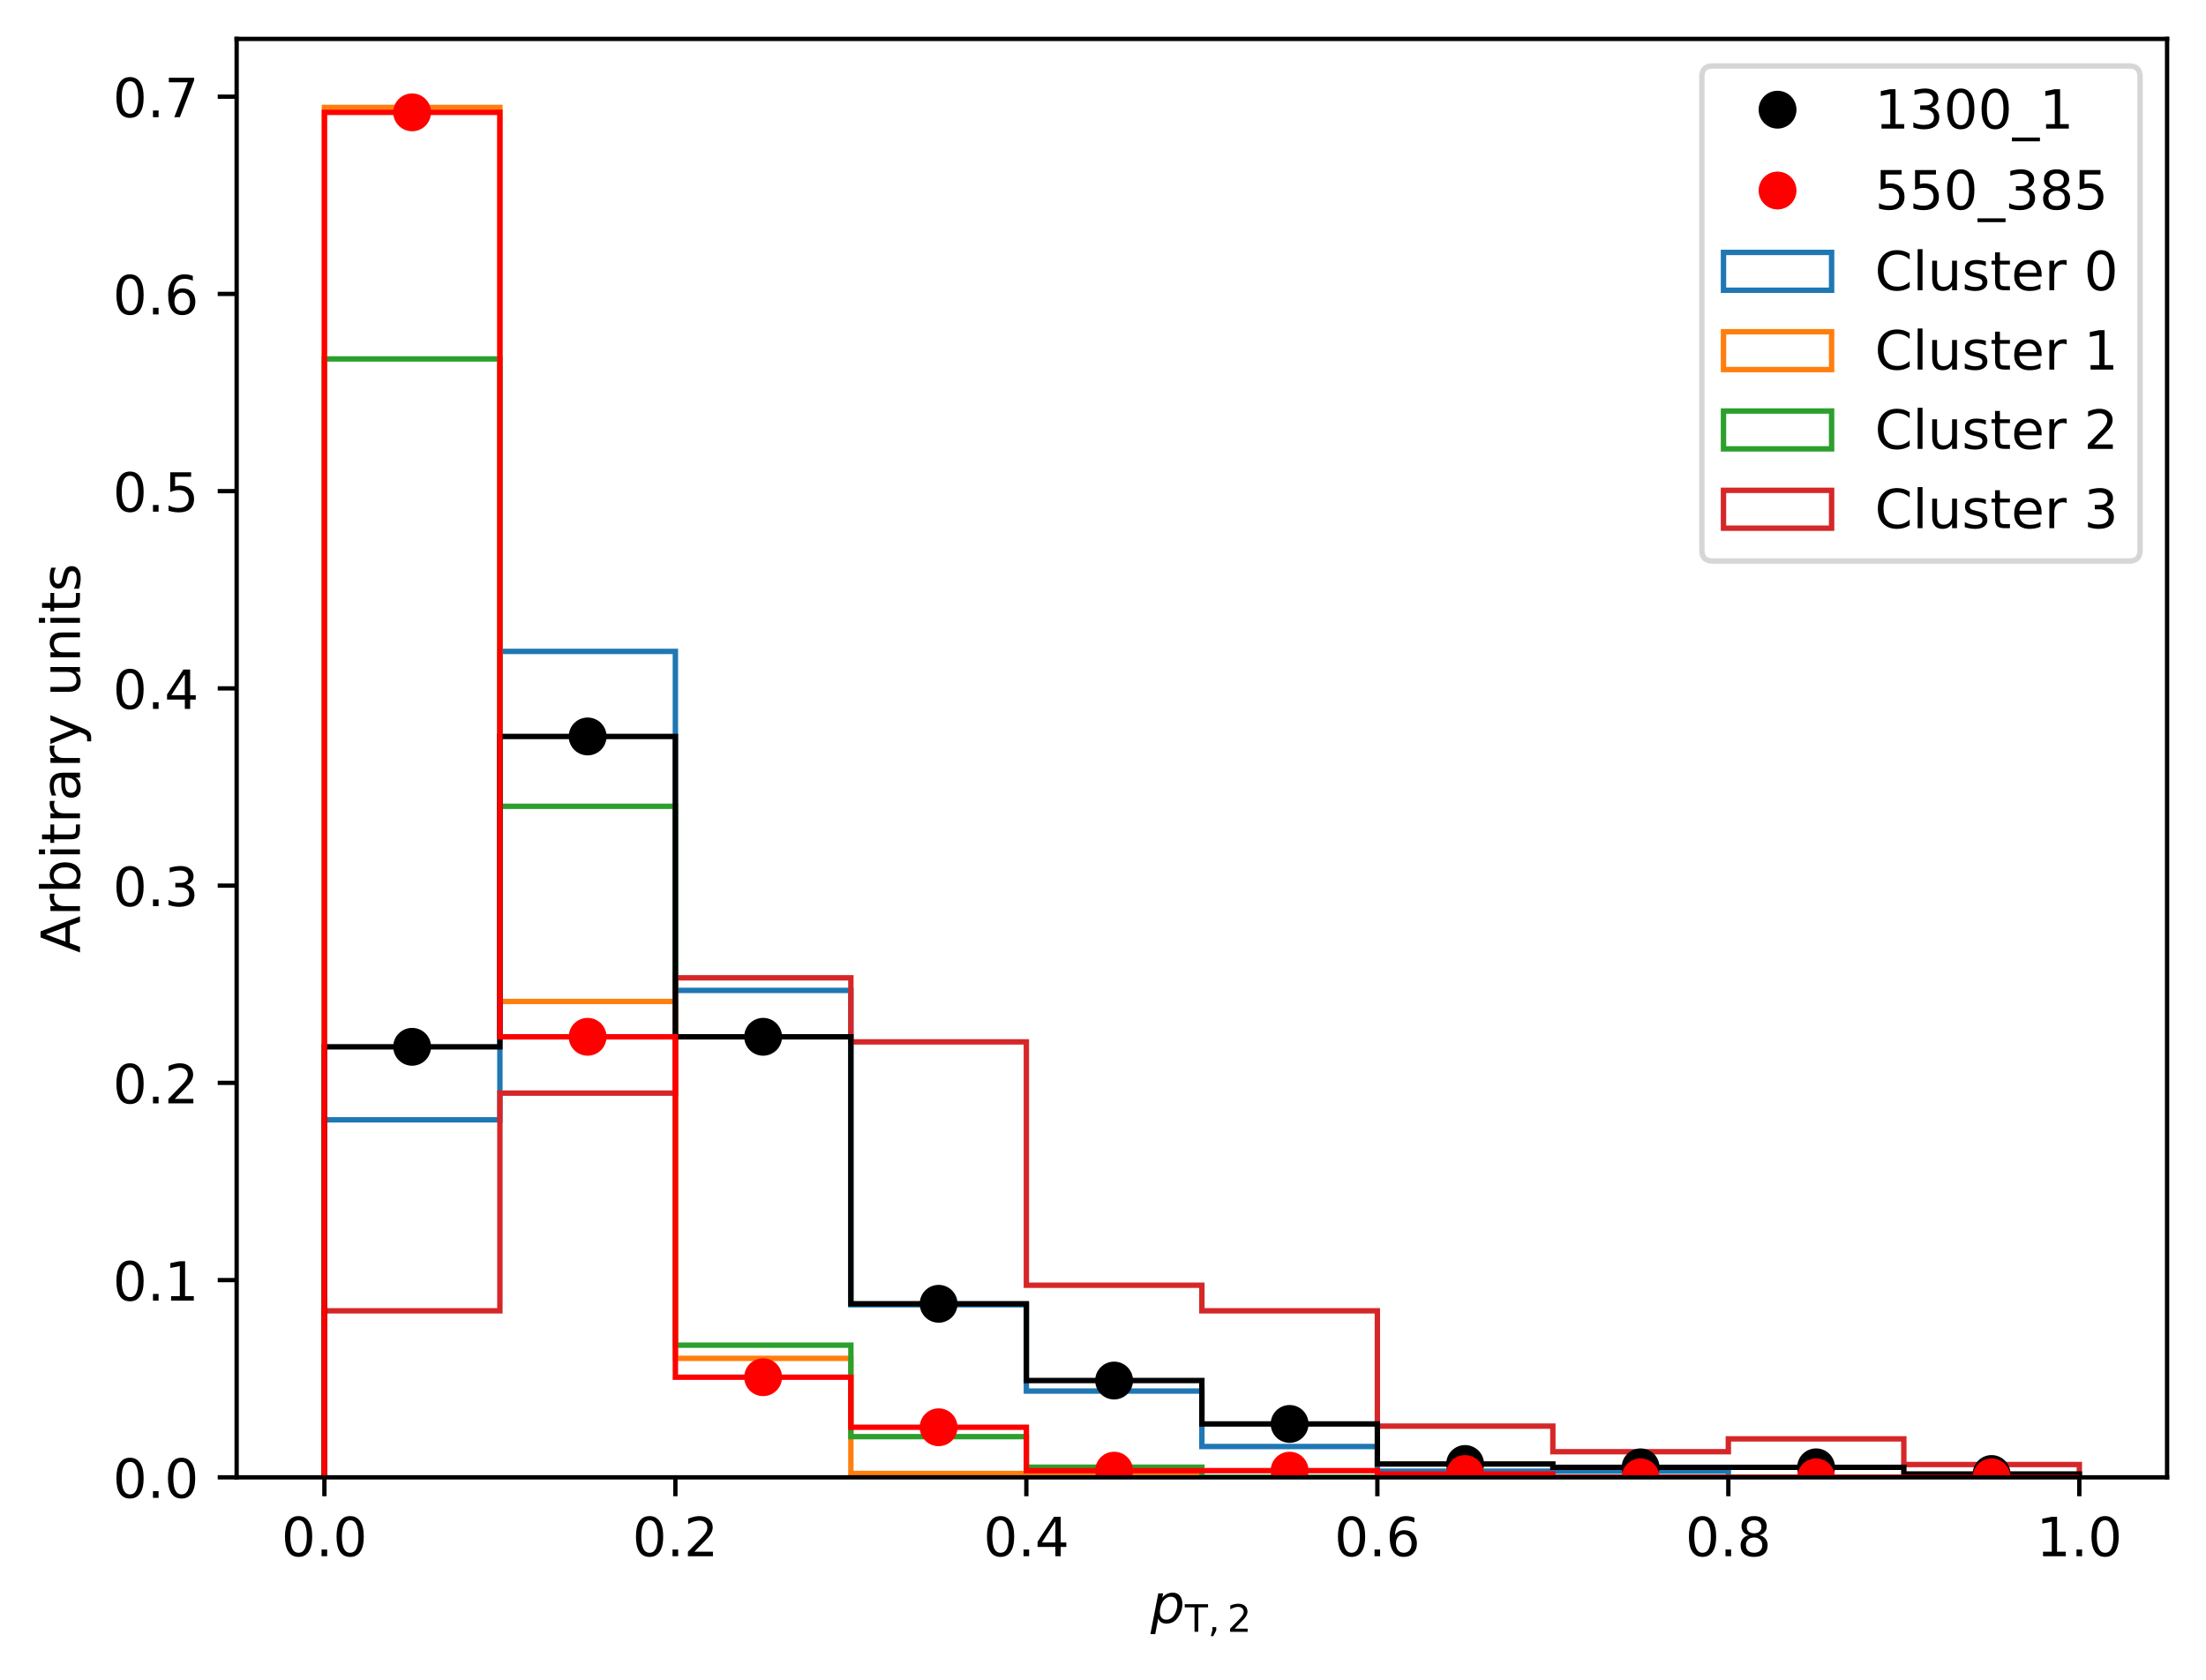 <?xml version="1.0" encoding="UTF-8"?>
<svg xmlns="http://www.w3.org/2000/svg" xmlns:xlink="http://www.w3.org/1999/xlink" width="408.098pt" height="310.856pt" viewBox="0 0 408.098 310.856" version="1.1">
<rect x="0" y="0" width="408.098" height="310.856" fill="#333333" stroke="none"/>
<defs>
<g>
<symbol overflow="visible" id="glyph0-0">
<path style="stroke:none;" d="M 3.18 -6.641 C 2.672 -6.641 2.289 -6.391 2.031 -5.891 C 1.77 -5.391 1.648 -4.641 1.648 -3.641 C 1.648 -2.641 1.77 -1.891 2.031 -1.391 C 2.289 -0.891 2.672 -0.641 3.18 -0.641 C 3.691 -0.641 4.07 -0.891 4.328 -1.391 C 4.578 -1.891 4.711 -2.641 4.711 -3.641 C 4.711 -4.641 4.578 -5.391 4.328 -5.891 C 4.07 -6.391 3.691 -6.641 3.18 -6.641 M 3.18 -7.422 C 3.988 -7.422 4.609 -7.09 5.051 -6.449 C 5.48 -5.801 5.699 -4.859 5.699 -3.641 C 5.699 -2.41 5.48 -1.469 5.051 -0.828 C 4.609 -0.191 3.988 0.129 3.18 0.129 C 2.359 0.129 1.73 -0.191 1.301 -0.828 C 0.871 -1.469 0.66 -2.41 0.66 -3.641 C 0.66 -4.859 0.871 -5.801 1.301 -6.449 C 1.73 -7.09 2.359 -7.422 3.18 -7.422 "/>
</symbol>
<symbol overflow="visible" id="glyph0-1">
<path style="stroke:none;" d="M 1.07 -1.238 L 2.102 -1.238 L 2.102 0 L 1.07 0 L 1.07 -1.238 "/>
</symbol>
<symbol overflow="visible" id="glyph0-2">
<path style="stroke:none;" d="M 1.922 -0.828 L 5.359 -0.828 L 5.359 0 L 0.73 0 L 0.73 -0.828 C 1.102 -1.211 1.609 -1.73 2.262 -2.391 C 2.898 -3.039 3.309 -3.461 3.48 -3.648 C 3.801 -4 4.02 -4.301 4.141 -4.551 C 4.262 -4.789 4.328 -5.039 4.328 -5.281 C 4.328 -5.66 4.191 -5.98 3.922 -6.219 C 3.648 -6.461 3.301 -6.59 2.859 -6.59 C 2.551 -6.59 2.219 -6.531 1.879 -6.43 C 1.539 -6.32 1.172 -6.16 0.781 -5.941 L 0.781 -6.941 C 1.18 -7.102 1.551 -7.219 1.891 -7.301 C 2.23 -7.379 2.551 -7.422 2.84 -7.422 C 3.59 -7.422 4.191 -7.23 4.641 -6.852 C 5.09 -6.469 5.32 -5.969 5.32 -5.34 C 5.32 -5.039 5.262 -4.75 5.148 -4.488 C 5.039 -4.219 4.84 -3.898 4.539 -3.539 C 4.461 -3.441 4.199 -3.172 3.762 -2.719 C 3.32 -2.27 2.711 -1.641 1.922 -0.828 "/>
</symbol>
<symbol overflow="visible" id="glyph0-3">
<path style="stroke:none;" d="M 3.781 -6.43 L 1.289 -2.539 L 3.781 -2.539 L 3.781 -6.43 M 3.52 -7.289 L 4.762 -7.289 L 4.762 -2.539 L 5.801 -2.539 L 5.801 -1.719 L 4.762 -1.719 L 4.762 0 L 3.781 0 L 3.781 -1.719 L 0.488 -1.719 L 0.488 -2.672 L 3.52 -7.289 "/>
</symbol>
<symbol overflow="visible" id="glyph0-4">
<path style="stroke:none;" d="M 3.301 -4.039 C 2.859 -4.039 2.512 -3.879 2.25 -3.578 C 1.988 -3.281 1.859 -2.859 1.859 -2.34 C 1.859 -1.809 1.988 -1.391 2.25 -1.09 C 2.512 -0.789 2.859 -0.641 3.301 -0.641 C 3.738 -0.641 4.09 -0.789 4.352 -1.09 C 4.609 -1.391 4.738 -1.809 4.738 -2.34 C 4.738 -2.859 4.609 -3.281 4.352 -3.578 C 4.09 -3.879 3.738 -4.039 3.301 -4.039 M 5.262 -7.129 L 5.262 -6.23 C 5.012 -6.352 4.762 -6.441 4.512 -6.5 C 4.25 -6.559 4 -6.59 3.762 -6.59 C 3.102 -6.59 2.602 -6.371 2.262 -5.93 C 1.922 -5.488 1.719 -4.82 1.68 -3.941 C 1.871 -4.219 2.109 -4.441 2.398 -4.59 C 2.691 -4.738 3.012 -4.82 3.359 -4.82 C 4.09 -4.82 4.672 -4.59 5.09 -4.148 C 5.512 -3.711 5.73 -3.102 5.73 -2.34 C 5.73 -1.59 5.5 -0.988 5.059 -0.539 C 4.621 -0.09 4.031 0.129 3.301 0.129 C 2.461 0.129 1.809 -0.191 1.371 -0.828 C 0.922 -1.469 0.699 -2.41 0.699 -3.641 C 0.699 -4.789 0.969 -5.711 1.52 -6.391 C 2.059 -7.07 2.801 -7.422 3.719 -7.422 C 3.961 -7.422 4.211 -7.391 4.469 -7.352 C 4.719 -7.301 4.98 -7.23 5.262 -7.129 "/>
</symbol>
<symbol overflow="visible" id="glyph0-5">
<path style="stroke:none;" d="M 3.18 -3.461 C 2.711 -3.461 2.34 -3.328 2.07 -3.078 C 1.801 -2.828 1.672 -2.488 1.672 -2.051 C 1.672 -1.609 1.801 -1.262 2.07 -1.012 C 2.34 -0.762 2.711 -0.641 3.18 -0.641 C 3.641 -0.641 4.012 -0.762 4.281 -1.02 C 4.551 -1.27 4.691 -1.609 4.691 -2.051 C 4.691 -2.488 4.551 -2.828 4.289 -3.078 C 4.02 -3.328 3.648 -3.461 3.18 -3.461 M 2.191 -3.879 C 1.77 -3.98 1.441 -4.18 1.199 -4.469 C 0.961 -4.762 0.852 -5.109 0.852 -5.531 C 0.852 -6.109 1.051 -6.57 1.469 -6.91 C 1.879 -7.25 2.449 -7.422 3.18 -7.422 C 3.898 -7.422 4.469 -7.25 4.891 -6.91 C 5.301 -6.57 5.512 -6.109 5.512 -5.531 C 5.512 -5.109 5.391 -4.762 5.148 -4.469 C 4.91 -4.18 4.59 -3.98 4.172 -3.879 C 4.641 -3.77 5.012 -3.551 5.281 -3.23 C 5.539 -2.91 5.68 -2.512 5.68 -2.051 C 5.68 -1.34 5.461 -0.801 5.031 -0.43 C 4.59 -0.051 3.98 0.129 3.18 0.129 C 2.371 0.129 1.75 -0.051 1.32 -0.43 C 0.891 -0.801 0.68 -1.34 0.68 -2.051 C 0.68 -2.512 0.809 -2.91 1.078 -3.23 C 1.34 -3.551 1.711 -3.77 2.191 -3.879 M 1.828 -5.441 C 1.828 -5.059 1.941 -4.762 2.18 -4.551 C 2.422 -4.34 2.75 -4.238 3.18 -4.238 C 3.602 -4.238 3.93 -4.34 4.172 -4.551 C 4.41 -4.762 4.531 -5.059 4.531 -5.441 C 4.531 -5.82 4.41 -6.109 4.172 -6.32 C 3.93 -6.531 3.602 -6.641 3.18 -6.641 C 2.75 -6.641 2.422 -6.531 2.18 -6.32 C 1.941 -6.109 1.828 -5.82 1.828 -5.441 "/>
</symbol>
<symbol overflow="visible" id="glyph0-6">
<path style="stroke:none;" d="M 1.238 -0.828 L 2.852 -0.828 L 2.852 -6.391 L 1.102 -6.039 L 1.102 -6.941 L 2.84 -7.289 L 3.828 -7.289 L 3.828 -0.828 L 5.441 -0.828 L 5.441 0 L 1.238 0 L 1.238 -0.828 "/>
</symbol>
<symbol overflow="visible" id="glyph0-7">
<path style="stroke:none;" d="M 4.059 -3.93 C 4.531 -3.828 4.898 -3.621 5.16 -3.301 C 5.422 -2.98 5.559 -2.578 5.559 -2.121 C 5.559 -1.398 5.309 -0.84 4.82 -0.449 C 4.32 -0.059 3.621 0.129 2.711 0.129 C 2.398 0.129 2.078 0.102 1.762 0.039 C 1.441 -0.012 1.102 -0.102 0.762 -0.219 L 0.762 -1.172 C 1.031 -1.012 1.328 -0.891 1.66 -0.809 C 1.98 -0.73 2.32 -0.691 2.68 -0.691 C 3.301 -0.691 3.77 -0.809 4.09 -1.051 C 4.41 -1.289 4.578 -1.648 4.578 -2.121 C 4.578 -2.539 4.43 -2.879 4.129 -3.121 C 3.828 -3.359 3.41 -3.488 2.871 -3.488 L 2.02 -3.488 L 2.02 -4.301 L 2.91 -4.301 C 3.391 -4.301 3.762 -4.391 4.02 -4.59 C 4.281 -4.781 4.41 -5.059 4.41 -5.43 C 4.41 -5.801 4.27 -6.09 4.012 -6.289 C 3.738 -6.488 3.359 -6.59 2.871 -6.59 C 2.602 -6.59 2.309 -6.559 2 -6.5 C 1.691 -6.441 1.352 -6.352 0.98 -6.23 L 0.98 -7.109 C 1.352 -7.211 1.699 -7.289 2.031 -7.34 C 2.352 -7.391 2.66 -7.422 2.961 -7.422 C 3.699 -7.422 4.289 -7.25 4.73 -6.91 C 5.172 -6.57 5.391 -6.109 5.391 -5.531 C 5.391 -5.129 5.27 -4.789 5.039 -4.512 C 4.809 -4.23 4.48 -4.031 4.059 -3.93 "/>
</symbol>
<symbol overflow="visible" id="glyph0-8">
<path style="stroke:none;" d="M 1.078 -7.289 L 4.949 -7.289 L 4.949 -6.461 L 1.98 -6.461 L 1.98 -4.672 C 2.121 -4.719 2.27 -4.762 2.41 -4.781 C 2.551 -4.801 2.699 -4.82 2.84 -4.82 C 3.648 -4.82 4.289 -4.59 4.77 -4.148 C 5.25 -3.699 5.488 -3.102 5.488 -2.34 C 5.488 -1.551 5.238 -0.941 4.75 -0.512 C 4.262 -0.078 3.57 0.129 2.691 0.129 C 2.379 0.129 2.07 0.102 1.75 0.059 C 1.43 0.012 1.109 -0.059 0.77 -0.172 L 0.77 -1.16 C 1.059 -1 1.359 -0.879 1.68 -0.801 C 1.988 -0.719 2.32 -0.691 2.672 -0.691 C 3.23 -0.691 3.68 -0.828 4.012 -1.129 C 4.328 -1.43 4.5 -1.828 4.5 -2.34 C 4.5 -2.84 4.328 -3.238 4.012 -3.539 C 3.68 -3.84 3.23 -3.988 2.672 -3.988 C 2.41 -3.988 2.141 -3.961 1.879 -3.898 C 1.621 -3.84 1.352 -3.75 1.078 -3.629 L 1.078 -7.289 "/>
</symbol>
<symbol overflow="visible" id="glyph0-9">
<path style="stroke:none;" d="M 0.82 -7.289 L 5.512 -7.289 L 5.512 -6.871 L 2.859 0 L 1.828 0 L 4.32 -6.461 L 0.82 -6.461 L 0.82 -7.289 "/>
</symbol>
<symbol overflow="visible" id="glyph0-10">
<path style="stroke:none;" d="M 5.102 1.648 L 5.102 2.352 L -0.09 2.352 L -0.09 1.648 L 5.102 1.648 "/>
</symbol>
<symbol overflow="visible" id="glyph0-11">
<path style="stroke:none;" d="M 6.441 -6.73 L 6.441 -5.691 C 6.102 -5.988 5.75 -6.219 5.371 -6.379 C 4.988 -6.531 4.602 -6.609 4.18 -6.609 C 3.34 -6.609 2.699 -6.352 2.262 -5.84 C 1.82 -5.328 1.602 -4.602 1.602 -3.641 C 1.602 -2.68 1.82 -1.941 2.262 -1.43 C 2.699 -0.922 3.34 -0.672 4.18 -0.672 C 4.602 -0.672 4.988 -0.738 5.371 -0.898 C 5.75 -1.051 6.102 -1.281 6.441 -1.59 L 6.441 -0.559 C 6.09 -0.32 5.719 -0.148 5.34 -0.039 C 4.961 0.07 4.551 0.129 4.121 0.129 C 3.02 0.129 2.148 -0.199 1.512 -0.871 C 0.871 -1.539 0.559 -2.461 0.559 -3.641 C 0.559 -4.809 0.871 -5.73 1.512 -6.41 C 2.148 -7.078 3.02 -7.422 4.121 -7.422 C 4.559 -7.422 4.969 -7.359 5.352 -7.25 C 5.73 -7.129 6.102 -6.961 6.441 -6.73 "/>
</symbol>
<symbol overflow="visible" id="glyph0-12">
<path style="stroke:none;" d="M 0.941 -7.602 L 1.84 -7.602 L 1.84 0 L 0.941 0 L 0.941 -7.602 "/>
</symbol>
<symbol overflow="visible" id="glyph0-13">
<path style="stroke:none;" d="M 0.852 -2.16 L 0.852 -5.469 L 1.75 -5.469 L 1.75 -2.191 C 1.75 -1.672 1.852 -1.289 2.051 -1.031 C 2.25 -0.77 2.551 -0.641 2.961 -0.641 C 3.441 -0.641 3.828 -0.789 4.109 -1.102 C 4.391 -1.41 4.531 -1.828 4.531 -2.371 L 4.531 -5.469 L 5.43 -5.469 L 5.43 0 L 4.531 0 L 4.531 -0.84 C 4.309 -0.5 4.051 -0.262 3.77 -0.102 C 3.48 0.051 3.148 0.129 2.77 0.129 C 2.141 0.129 1.66 -0.059 1.34 -0.449 C 1.012 -0.828 0.852 -1.398 0.852 -2.16 M 3.109 -5.602 L 3.109 -5.602 "/>
</symbol>
<symbol overflow="visible" id="glyph0-14">
<path style="stroke:none;" d="M 4.43 -5.309 L 4.43 -4.461 C 4.172 -4.578 3.91 -4.68 3.641 -4.75 C 3.359 -4.809 3.078 -4.852 2.789 -4.852 C 2.34 -4.852 2 -4.781 1.781 -4.641 C 1.559 -4.5 1.449 -4.301 1.449 -4.031 C 1.449 -3.82 1.531 -3.66 1.691 -3.539 C 1.852 -3.422 2.172 -3.301 2.648 -3.199 L 2.961 -3.129 C 3.602 -2.988 4.051 -2.789 4.32 -2.551 C 4.578 -2.301 4.719 -1.949 4.719 -1.512 C 4.719 -1 4.52 -0.602 4.121 -0.309 C 3.719 -0.012 3.16 0.129 2.461 0.129 C 2.16 0.129 1.859 0.102 1.539 0.051 C 1.219 0 0.891 -0.078 0.539 -0.199 L 0.539 -1.129 C 0.871 -0.949 1.199 -0.82 1.52 -0.738 C 1.84 -0.648 2.16 -0.609 2.48 -0.609 C 2.898 -0.609 3.23 -0.68 3.461 -0.82 C 3.68 -0.961 3.801 -1.172 3.801 -1.441 C 3.801 -1.68 3.711 -1.871 3.551 -2 C 3.391 -2.129 3.031 -2.262 2.469 -2.379 L 2.16 -2.449 C 1.602 -2.57 1.191 -2.75 0.949 -2.988 C 0.699 -3.23 0.578 -3.559 0.578 -3.988 C 0.578 -4.5 0.762 -4.898 1.121 -5.18 C 1.48 -5.461 2 -5.602 2.68 -5.602 C 3.012 -5.602 3.32 -5.57 3.621 -5.52 C 3.91 -5.469 4.18 -5.398 4.43 -5.309 "/>
</symbol>
<symbol overflow="visible" id="glyph0-15">
<path style="stroke:none;" d="M 1.828 -7.02 L 1.828 -5.469 L 3.68 -5.469 L 3.68 -4.77 L 1.828 -4.77 L 1.828 -1.801 C 1.828 -1.352 1.891 -1.059 2.012 -0.941 C 2.129 -0.809 2.379 -0.75 2.762 -0.75 L 3.68 -0.75 L 3.68 0 L 2.762 0 C 2.059 0 1.578 -0.129 1.32 -0.391 C 1.059 -0.648 0.93 -1.121 0.93 -1.801 L 0.93 -4.77 L 0.27 -4.77 L 0.27 -5.469 L 0.93 -5.469 L 0.93 -7.02 L 1.828 -7.02 "/>
</symbol>
<symbol overflow="visible" id="glyph0-16">
<path style="stroke:none;" d="M 5.621 -2.961 L 5.621 -2.52 L 1.488 -2.52 C 1.531 -1.898 1.711 -1.422 2.051 -1.102 C 2.379 -0.781 2.84 -0.621 3.441 -0.621 C 3.781 -0.621 4.121 -0.66 4.441 -0.738 C 4.762 -0.82 5.09 -0.949 5.41 -1.129 L 5.41 -0.281 C 5.09 -0.141 4.762 -0.031 4.422 0.031 C 4.078 0.09 3.73 0.129 3.391 0.129 C 2.512 0.129 1.82 -0.121 1.309 -0.621 C 0.801 -1.121 0.551 -1.809 0.551 -2.68 C 0.551 -3.57 0.789 -4.281 1.27 -4.809 C 1.75 -5.328 2.41 -5.602 3.23 -5.602 C 3.969 -5.602 4.551 -5.359 4.98 -4.891 C 5.398 -4.41 5.621 -3.77 5.621 -2.961 M 4.719 -3.219 C 4.711 -3.711 4.57 -4.102 4.309 -4.398 C 4.039 -4.691 3.68 -4.84 3.238 -4.84 C 2.738 -4.84 2.34 -4.691 2.039 -4.41 C 1.738 -4.129 1.559 -3.73 1.52 -3.219 L 4.719 -3.219 "/>
</symbol>
<symbol overflow="visible" id="glyph0-17">
<path style="stroke:none;" d="M 4.109 -4.629 C 4.012 -4.691 3.898 -4.73 3.781 -4.762 C 3.66 -4.781 3.531 -4.801 3.391 -4.801 C 2.879 -4.801 2.488 -4.629 2.219 -4.301 C 1.941 -3.969 1.809 -3.5 1.809 -2.879 L 1.809 0 L 0.91 0 L 0.91 -5.469 L 1.809 -5.469 L 1.809 -4.621 C 1.988 -4.949 2.238 -5.199 2.539 -5.359 C 2.84 -5.52 3.211 -5.602 3.648 -5.602 C 3.711 -5.602 3.781 -5.59 3.859 -5.59 C 3.93 -5.578 4.012 -5.57 4.109 -5.551 L 4.109 -4.629 "/>
</symbol>
<symbol overflow="visible" id="glyph0-18">
<path style="stroke:none;" d=""/>
</symbol>
<symbol overflow="visible" id="glyph1-0">
<path style="stroke:none;" d="M 4.961 -3.371 C 4.961 -3.852 4.852 -4.211 4.648 -4.469 C 4.441 -4.719 4.141 -4.852 3.75 -4.852 C 3.48 -4.852 3.219 -4.781 2.98 -4.641 C 2.738 -4.5 2.52 -4.309 2.34 -4.051 C 2.148 -3.789 2 -3.469 1.891 -3.109 C 1.781 -2.75 1.73 -2.391 1.73 -2.031 C 1.73 -1.57 1.828 -1.219 2.039 -0.98 C 2.238 -0.73 2.539 -0.609 2.93 -0.609 C 3.211 -0.609 3.469 -0.672 3.711 -0.809 C 3.949 -0.941 4.16 -1.129 4.34 -1.391 C 4.52 -1.648 4.672 -1.969 4.789 -2.328 C 4.898 -2.691 4.961 -3.039 4.961 -3.371 M 2.18 -4.641 C 2.422 -4.949 2.699 -5.191 3.031 -5.352 C 3.352 -5.512 3.719 -5.602 4.121 -5.602 C 4.68 -5.602 5.109 -5.41 5.422 -5.051 C 5.73 -4.68 5.891 -4.172 5.891 -3.512 C 5.891 -2.969 5.789 -2.449 5.602 -1.961 C 5.398 -1.469 5.129 -1.031 4.77 -0.648 C 4.531 -0.391 4.25 -0.191 3.949 -0.059 C 3.648 0.059 3.328 0.129 3 0.129 C 2.609 0.129 2.281 0.051 2.02 -0.102 C 1.762 -0.262 1.559 -0.5 1.43 -0.82 L 0.871 2.07 L -0.02 2.07 L 1.441 -5.469 L 2.34 -5.469 L 2.18 -4.641 "/>
</symbol>
<symbol overflow="visible" id="glyph2-0">
<path style="stroke:none;" d="M -0.016 -5.102 L 4.297 -5.102 L 4.297 -4.523 L 2.484 -4.523 L 2.484 0 L 1.793 0 L 1.793 -4.523 L -0.016 -4.523 L -0.016 -5.102 "/>
</symbol>
<symbol overflow="visible" id="glyph2-1">
<path style="stroke:none;" d="M 0.82 -0.867 L 1.539 -0.867 L 1.539 -0.281 L 0.98 0.805 L 0.539 0.805 L 0.82 -0.281 L 0.82 -0.867 "/>
</symbol>
<symbol overflow="visible" id="glyph2-2">
<path style="stroke:none;" d="M 1.344 -0.582 L 3.754 -0.582 L 3.754 0 L 0.512 0 L 0.512 -0.582 C 0.77 -0.848 1.129 -1.211 1.582 -1.672 C 2.031 -2.129 2.316 -2.422 2.438 -2.555 C 2.66 -2.801 2.812 -3.012 2.898 -3.184 C 2.98 -3.352 3.031 -3.527 3.031 -3.695 C 3.031 -3.961 2.934 -4.188 2.742 -4.355 C 2.555 -4.523 2.309 -4.613 2.004 -4.613 C 1.785 -4.613 1.555 -4.57 1.316 -4.5 C 1.078 -4.426 0.82 -4.312 0.547 -4.156 L 0.547 -4.859 C 0.824 -4.969 1.086 -5.055 1.324 -5.109 C 1.562 -5.164 1.785 -5.195 1.988 -5.195 C 2.512 -5.195 2.934 -5.062 3.246 -4.797 C 3.562 -4.527 3.723 -4.18 3.723 -3.738 C 3.723 -3.527 3.684 -3.324 3.605 -3.145 C 3.527 -2.953 3.387 -2.73 3.18 -2.477 C 3.121 -2.406 2.941 -2.219 2.633 -1.902 C 2.324 -1.59 1.898 -1.148 1.344 -0.582 "/>
</symbol>
<symbol overflow="visible" id="glyph3-0">
<path style="stroke:none;" d="M -6.32 -3.422 L -2.691 -2.078 L -2.691 -4.762 L -6.32 -3.422 M -7.289 -2.859 L -7.289 -3.98 L 0 -6.762 L 0 -5.73 L -1.871 -5.07 L -1.871 -1.781 L 0 -1.121 L 0 -0.078 L -7.289 -2.859 "/>
</symbol>
<symbol overflow="visible" id="glyph3-1">
<path style="stroke:none;" d="M -4.629 -4.109 C -4.691 -4.012 -4.73 -3.898 -4.762 -3.781 C -4.781 -3.66 -4.801 -3.531 -4.801 -3.391 C -4.801 -2.879 -4.629 -2.488 -4.301 -2.219 C -3.969 -1.941 -3.5 -1.809 -2.879 -1.809 L 0 -1.809 L 0 -0.91 L -5.469 -0.91 L -5.469 -1.809 L -4.621 -1.809 C -4.949 -1.988 -5.199 -2.238 -5.359 -2.539 C -5.52 -2.84 -5.602 -3.211 -5.602 -3.648 C -5.602 -3.711 -5.59 -3.781 -5.59 -3.859 C -5.578 -3.93 -5.57 -4.012 -5.551 -4.109 L -4.629 -4.109 "/>
</symbol>
<symbol overflow="visible" id="glyph3-2">
<path style="stroke:none;" d="M -2.73 -4.871 C -3.391 -4.871 -3.898 -4.73 -4.281 -4.461 C -4.66 -4.18 -4.852 -3.809 -4.852 -3.34 C -4.852 -2.859 -4.66 -2.488 -4.281 -2.219 C -3.898 -1.941 -3.391 -1.809 -2.73 -1.809 C -2.07 -1.809 -1.551 -1.941 -1.172 -2.219 C -0.789 -2.488 -0.609 -2.859 -0.609 -3.34 C -0.609 -3.809 -0.789 -4.18 -1.172 -4.461 C -1.551 -4.73 -2.07 -4.871 -2.73 -4.871 M -4.641 -1.809 C -4.961 -1.988 -5.199 -2.23 -5.359 -2.52 C -5.52 -2.809 -5.602 -3.16 -5.602 -3.559 C -5.602 -4.219 -5.328 -4.762 -4.809 -5.18 C -4.281 -5.59 -3.59 -5.801 -2.73 -5.801 C -1.871 -5.801 -1.172 -5.59 -0.648 -5.18 C -0.129 -4.762 0.129 -4.219 0.129 -3.559 C 0.129 -3.16 0.051 -2.809 -0.102 -2.52 C -0.25 -2.23 -0.488 -1.988 -0.82 -1.809 L 0 -1.809 L 0 -0.91 L -7.602 -0.91 L -7.602 -1.809 L -4.641 -1.809 "/>
</symbol>
<symbol overflow="visible" id="glyph3-3">
<path style="stroke:none;" d="M -5.469 -0.941 L -5.469 -1.84 L 0 -1.84 L 0 -0.941 L -5.469 -0.941 M -7.602 -0.941 L -7.602 -1.84 L -6.461 -1.84 L -6.461 -0.941 L -7.602 -0.941 "/>
</symbol>
<symbol overflow="visible" id="glyph3-4">
<path style="stroke:none;" d="M -7.02 -1.828 L -5.469 -1.828 L -5.469 -3.68 L -4.77 -3.68 L -4.77 -1.828 L -1.801 -1.828 C -1.352 -1.828 -1.059 -1.891 -0.941 -2.012 C -0.809 -2.129 -0.75 -2.379 -0.75 -2.762 L -0.75 -3.68 L 0 -3.68 L 0 -2.762 C 0 -2.059 -0.129 -1.578 -0.391 -1.32 C -0.648 -1.059 -1.121 -0.93 -1.801 -0.93 L -4.77 -0.93 L -4.77 -0.27 L -5.469 -0.27 L -5.469 -0.93 L -7.02 -0.93 L -7.02 -1.828 "/>
</symbol>
<symbol overflow="visible" id="glyph3-5">
<path style="stroke:none;" d="M -2.75 -3.43 C -2.75 -2.699 -2.66 -2.199 -2.5 -1.922 C -2.328 -1.641 -2.051 -1.5 -1.648 -1.5 C -1.328 -1.5 -1.07 -1.602 -0.891 -1.809 C -0.699 -2.02 -0.609 -2.309 -0.609 -2.672 C -0.609 -3.172 -0.781 -3.57 -1.141 -3.871 C -1.488 -4.172 -1.961 -4.32 -2.551 -4.32 L -2.75 -4.32 L -2.75 -3.43 M -3.121 -5.219 L 0 -5.219 L 0 -4.32 L -0.828 -4.32 C -0.488 -4.109 -0.25 -3.852 -0.102 -3.551 C 0.051 -3.25 0.129 -2.871 0.129 -2.43 C 0.129 -1.871 -0.02 -1.422 -0.328 -1.09 C -0.641 -0.762 -1.059 -0.602 -1.59 -0.602 C -2.199 -0.602 -2.66 -0.801 -2.98 -1.219 C -3.289 -1.629 -3.449 -2.238 -3.449 -3.059 L -3.449 -4.32 L -3.539 -4.32 C -3.949 -4.32 -4.27 -4.18 -4.5 -3.91 C -4.719 -3.641 -4.84 -3.262 -4.84 -2.77 C -4.84 -2.449 -4.801 -2.148 -4.719 -1.852 C -4.641 -1.551 -4.531 -1.27 -4.391 -1 L -5.219 -1 C -5.34 -1.32 -5.441 -1.641 -5.5 -1.949 C -5.559 -2.262 -5.602 -2.559 -5.602 -2.859 C -5.602 -3.648 -5.391 -4.238 -4.98 -4.629 C -4.57 -5.02 -3.949 -5.219 -3.121 -5.219 "/>
</symbol>
<symbol overflow="visible" id="glyph3-6">
<path style="stroke:none;" d="M 0.5 -3.219 C 1.141 -2.961 1.57 -2.711 1.77 -2.469 C 1.969 -2.23 2.07 -1.91 2.07 -1.512 L 2.07 -0.789 L 1.32 -0.789 L 1.32 -1.32 C 1.32 -1.559 1.262 -1.75 1.141 -1.891 C 1.02 -2.031 0.75 -2.18 0.309 -2.352 L -0.09 -2.512 L -5.469 -0.301 L -5.469 -1.25 L -1.191 -2.961 L -5.469 -4.672 L -5.469 -5.621 L 0.5 -3.219 "/>
</symbol>
<symbol overflow="visible" id="glyph3-7">
<path style="stroke:none;" d=""/>
</symbol>
<symbol overflow="visible" id="glyph3-8">
<path style="stroke:none;" d="M -2.16 -0.852 L -5.469 -0.852 L -5.469 -1.75 L -2.191 -1.75 C -1.672 -1.75 -1.289 -1.852 -1.031 -2.051 C -0.77 -2.25 -0.641 -2.551 -0.641 -2.961 C -0.641 -3.441 -0.789 -3.828 -1.102 -4.109 C -1.41 -4.391 -1.828 -4.531 -2.371 -4.531 L -5.469 -4.531 L -5.469 -5.43 L 0 -5.43 L 0 -4.531 L -0.84 -4.531 C -0.5 -4.309 -0.262 -4.051 -0.102 -3.77 C 0.051 -3.48 0.129 -3.148 0.129 -2.77 C 0.129 -2.141 -0.059 -1.66 -0.449 -1.34 C -0.828 -1.012 -1.398 -0.852 -2.16 -0.852 M -5.602 -3.109 L -5.602 -3.109 "/>
</symbol>
<symbol overflow="visible" id="glyph3-9">
<path style="stroke:none;" d="M -3.301 -5.488 L 0 -5.488 L 0 -4.59 L -3.27 -4.59 C -3.789 -4.59 -4.172 -4.48 -4.43 -4.281 C -4.691 -4.078 -4.82 -3.781 -4.82 -3.379 C -4.82 -2.891 -4.66 -2.512 -4.352 -2.23 C -4.039 -1.949 -3.621 -1.809 -3.09 -1.809 L 0 -1.809 L 0 -0.91 L -5.469 -0.91 L -5.469 -1.809 L -4.621 -1.809 C -4.941 -2.02 -5.191 -2.27 -5.352 -2.57 C -5.512 -2.859 -5.602 -3.199 -5.602 -3.578 C -5.602 -4.199 -5.398 -4.68 -5.012 -5 C -4.621 -5.32 -4.051 -5.488 -3.301 -5.488 "/>
</symbol>
<symbol overflow="visible" id="glyph3-10">
<path style="stroke:none;" d="M -5.309 -4.43 L -4.461 -4.43 C -4.578 -4.172 -4.68 -3.91 -4.75 -3.641 C -4.809 -3.359 -4.852 -3.078 -4.852 -2.789 C -4.852 -2.34 -4.781 -2 -4.641 -1.781 C -4.5 -1.559 -4.301 -1.449 -4.031 -1.449 C -3.82 -1.449 -3.66 -1.531 -3.539 -1.691 C -3.422 -1.852 -3.301 -2.172 -3.199 -2.648 L -3.129 -2.961 C -2.988 -3.602 -2.789 -4.051 -2.551 -4.32 C -2.301 -4.578 -1.949 -4.719 -1.512 -4.719 C -1 -4.719 -0.602 -4.52 -0.309 -4.121 C -0.012 -3.719 0.129 -3.16 0.129 -2.461 C 0.129 -2.16 0.102 -1.859 0.051 -1.539 C 0 -1.219 -0.078 -0.891 -0.199 -0.539 L -1.129 -0.539 C -0.949 -0.871 -0.82 -1.199 -0.738 -1.52 C -0.648 -1.84 -0.609 -2.16 -0.609 -2.48 C -0.609 -2.898 -0.68 -3.23 -0.82 -3.461 C -0.961 -3.68 -1.172 -3.801 -1.441 -3.801 C -1.68 -3.801 -1.871 -3.711 -2 -3.551 C -2.129 -3.391 -2.262 -3.031 -2.379 -2.469 L -2.449 -2.16 C -2.57 -1.602 -2.75 -1.191 -2.988 -0.949 C -3.23 -0.699 -3.559 -0.578 -3.988 -0.578 C -4.5 -0.578 -4.898 -0.762 -5.18 -1.121 C -5.461 -1.48 -5.602 -2 -5.602 -2.68 C -5.602 -3.012 -5.57 -3.32 -5.52 -3.621 C -5.469 -3.91 -5.398 -4.18 -5.309 -4.43 "/>
</symbol>
</g>
<clipPath id="clip1">
  <path d="M 0 0 L 408.098 0 L 408.098 310.855 L 0 310.855 Z M 0 0 "/>
</clipPath>
<clipPath id="clip2">
  <path d="M 59 120 L 386 120 L 386 273.312 L 59 273.312 Z M 59 120 "/>
</clipPath>
<clipPath id="clip3">
  <path d="M 59 19 L 386 19 L 386 273.312 L 59 273.312 Z M 59 19 "/>
</clipPath>
<clipPath id="clip4">
  <path d="M 59 65 L 386 65 L 386 273.312 L 59 273.312 Z M 59 65 "/>
</clipPath>
<clipPath id="clip5">
  <path d="M 59 180 L 386 180 L 386 273.312 L 59 273.312 Z M 59 180 "/>
</clipPath>
<clipPath id="clip6">
  <path d="M 59 135 L 386 135 L 386 273.312 L 59 273.312 Z M 59 135 "/>
</clipPath>
<clipPath id="clip7">
  <path d="M 59 20 L 386 20 L 386 273.312 L 59 273.312 Z M 59 20 "/>
</clipPath>
<clipPath id="clip8">
  <path d="M 73 190.164 L 79.742 190.164 L 79.742 197 L 73 197 Z M 73 190.164 "/>
</clipPath>
<clipPath id="clip9">
  <path d="M 72.742 190.164 L 79.742 190.164 L 79.742 197.164 L 72.742 197.164 Z M 72.742 190.164 "/>
</clipPath>
<clipPath id="clip10">
  <path d="M 105.211 133 L 112 133 L 112 139.746 L 105.211 139.746 Z M 105.211 133 "/>
</clipPath>
<clipPath id="clip11">
  <path d="M 105.211 132.746 L 112.211 132.746 L 112.211 139.746 L 105.211 139.746 Z M 105.211 132.746 "/>
</clipPath>
<clipPath id="clip12">
  <path d="M 138 188.312 L 144.676 188.312 L 144.676 195 L 138 195 Z M 138 188.312 "/>
</clipPath>
<clipPath id="clip13">
  <path d="M 137.676 188.312 L 144.676 188.312 L 144.676 195.312 L 137.676 195.312 Z M 137.676 188.312 "/>
</clipPath>
<clipPath id="clip14">
  <path d="M 170.141 238 L 177 238 L 177 244.707 L 170.141 244.707 Z M 170.141 238 "/>
</clipPath>
<clipPath id="clip15">
  <path d="M 170.141 237.707 L 177.141 237.707 L 177.141 244.707 L 170.141 244.707 Z M 170.141 237.707 "/>
</clipPath>
<clipPath id="clip16">
  <path d="M 203 252 L 209.605 252 L 209.605 258.906 L 203 258.906 Z M 203 252 "/>
</clipPath>
<clipPath id="clip17">
  <path d="M 202.605 251.906 L 209.605 251.906 L 209.605 258.906 L 202.605 258.906 Z M 202.605 251.906 "/>
</clipPath>
<clipPath id="clip18">
  <path d="M 235.07 260 L 242 260 L 242 266.934 L 235.07 266.934 Z M 235.07 260 "/>
</clipPath>
<clipPath id="clip19">
  <path d="M 235.07 259.934 L 242.07 259.934 L 242.07 266.934 L 235.07 266.934 Z M 235.07 259.934 "/>
</clipPath>
<clipPath id="clip20">
  <path d="M 268 267.344 L 274.535 267.344 L 274.535 273.312 L 268 273.312 Z M 268 267.344 "/>
</clipPath>
<clipPath id="clip21">
  <path d="M 267.535 267.344 L 274.535 267.344 L 274.535 273.312 L 267.535 273.312 Z M 267.535 267.344 "/>
</clipPath>
<clipPath id="clip22">
  <path d="M 300 268 L 307 268 L 307 273.312 L 300 273.312 Z M 300 268 "/>
</clipPath>
<clipPath id="clip23">
  <path d="M 300 267.961 L 307 267.961 L 307 273.312 L 300 273.312 Z M 300 267.961 "/>
</clipPath>
<clipPath id="clip24">
  <path d="M 332.469 268 L 339 268 L 339 273.312 L 332.469 273.312 Z M 332.469 268 "/>
</clipPath>
<clipPath id="clip25">
  <path d="M 332.469 267.961 L 339.469 267.961 L 339.469 273.312 L 332.469 273.312 Z M 332.469 267.961 "/>
</clipPath>
<clipPath id="clip26">
  <path d="M 365 269.195 L 371.934 269.195 L 371.934 273.312 L 365 273.312 Z M 365 269.195 "/>
</clipPath>
<clipPath id="clip27">
  <path d="M 364.934 269.195 L 371.934 269.195 L 371.934 273.312 L 364.934 273.312 Z M 364.934 269.195 "/>
</clipPath>
<clipPath id="clip28">
  <path d="M 73 17.285 L 79.742 17.285 L 79.742 24 L 73 24 Z M 73 17.285 "/>
</clipPath>
<clipPath id="clip29">
  <path d="M 72.742 17.285 L 79.742 17.285 L 79.742 24.285 L 72.742 24.285 Z M 72.742 17.285 "/>
</clipPath>
<clipPath id="clip30">
  <path d="M 105.211 188.312 L 112 188.312 L 112 195 L 105.211 195 Z M 105.211 188.312 "/>
</clipPath>
<clipPath id="clip31">
  <path d="M 105.211 188.312 L 112.211 188.312 L 112.211 195.312 L 105.211 195.312 Z M 105.211 188.312 "/>
</clipPath>
<clipPath id="clip32">
  <path d="M 138 251.289 L 144.676 251.289 L 144.676 258 L 138 258 Z M 138 251.289 "/>
</clipPath>
<clipPath id="clip33">
  <path d="M 137.676 251.289 L 144.676 251.289 L 144.676 258.289 L 137.676 258.289 Z M 137.676 251.289 "/>
</clipPath>
<clipPath id="clip34">
  <path d="M 170.141 261 L 177 261 L 177 267.551 L 170.141 267.551 Z M 170.141 261 "/>
</clipPath>
<clipPath id="clip35">
  <path d="M 170.141 260.551 L 177.141 260.551 L 177.141 267.551 L 170.141 267.551 Z M 170.141 260.551 "/>
</clipPath>
<clipPath id="clip36">
  <path d="M 203 269 L 209.605 269 L 209.605 273.312 L 203 273.312 Z M 203 269 "/>
</clipPath>
<clipPath id="clip37">
  <path d="M 202.605 268.578 L 209.605 268.578 L 209.605 273.312 L 202.605 273.312 Z M 202.605 268.578 "/>
</clipPath>
<clipPath id="clip38">
  <path d="M 235.07 269 L 242 269 L 242 273.312 L 235.07 273.312 Z M 235.07 269 "/>
</clipPath>
<clipPath id="clip39">
  <path d="M 235.07 268.578 L 242.07 268.578 L 242.07 273.312 L 235.07 273.312 Z M 235.07 268.578 "/>
</clipPath>
<clipPath id="clip40">
  <path d="M 268 269.195 L 274.535 269.195 L 274.535 273.312 L 268 273.312 Z M 268 269.195 "/>
</clipPath>
<clipPath id="clip41">
  <path d="M 267.535 269.195 L 274.535 269.195 L 274.535 273.312 L 267.535 273.312 Z M 267.535 269.195 "/>
</clipPath>
<clipPath id="clip42">
  <path d="M 300 270 L 307 270 L 307 273.312 L 300 273.312 Z M 300 270 "/>
</clipPath>
<clipPath id="clip43">
  <path d="M 300 269.812 L 307 269.812 L 307 273.312 L 300 273.312 Z M 300 269.812 "/>
</clipPath>
<clipPath id="clip44">
  <path d="M 332.469 270 L 339 270 L 339 273.312 L 332.469 273.312 Z M 332.469 270 "/>
</clipPath>
<clipPath id="clip45">
  <path d="M 332.469 269.812 L 339.469 269.812 L 339.469 273.312 L 332.469 273.312 Z M 332.469 269.812 "/>
</clipPath>
<clipPath id="clip46">
  <path d="M 365 270 L 371.934 270 L 371.934 273.312 L 365 273.312 Z M 365 270 "/>
</clipPath>
<clipPath id="clip47">
  <path d="M 364.934 269.812 L 371.934 269.812 L 371.934 273.312 L 364.934 273.312 Z M 364.934 269.812 "/>
</clipPath>
<clipPath id="clip48">
  <path d="M 300 0 L 408.098 0 L 408.098 118 L 300 118 Z M 300 0 "/>
</clipPath>
</defs>
<g id="surface1">
<g clip-path="url(#clip1)" clip-rule="nonzero">
<path style=" stroke:none;fill-rule:nonzero;fill:rgb(100%,100%,100%);fill-opacity:1;" d="M 0 310.855 L 408.098 310.855 L 408.098 0 L 0 0 Z M 0 310.855 "/>
</g>
<path style=" stroke:none;fill-rule:nonzero;fill:rgb(100%,100%,100%);fill-opacity:1;" d="M 43.777 273.312 L 400.898 273.312 L 400.898 7.199 L 43.777 7.199 Z M 43.777 273.312 "/>
<g clip-path="url(#clip2)" clip-rule="nonzero">
<path style="fill:none;stroke-width:1;stroke-linecap:butt;stroke-linejoin:miter;stroke:rgb(12.157%,46.666%,70.587%);stroke-opacity:1;stroke-miterlimit:10;" d="M 60.012 37.543 L 60.012 103.68 L 92.477 103.68 L 92.477 190.344 L 124.941 190.344 L 124.941 127.629 L 157.406 127.629 L 157.406 69.473 L 189.871 69.473 L 189.871 53.508 L 222.34 53.508 L 222.34 43.246 L 254.805 43.246 L 254.805 38.684 L 319.734 38.684 L 319.734 37.543 L 384.664 37.543 " transform="matrix(1,0,0,-1,0,310.856)"/>
</g>
<g clip-path="url(#clip3)" clip-rule="nonzero">
<path style="fill:none;stroke-width:1;stroke-linecap:butt;stroke-linejoin:miter;stroke:rgb(100%,49.803%,5.49%);stroke-opacity:1;stroke-miterlimit:10;" d="M 60.012 37.543 L 60.012 290.985 L 92.477 290.985 L 92.477 125.575 L 124.941 125.575 L 124.941 59.551 L 157.406 59.551 L 157.406 38.254 L 222.34 38.254 L 222.34 37.543 L 384.664 37.543 " transform="matrix(1,0,0,-1,0,310.856)"/>
</g>
<g clip-path="url(#clip4)" clip-rule="nonzero">
<path style="fill:none;stroke-width:1;stroke-linecap:butt;stroke-linejoin:miter;stroke:rgb(17.255%,62.744%,17.255%);stroke-opacity:1;stroke-miterlimit:10;" d="M 60.012 37.543 L 60.012 244.446 L 92.477 244.446 L 92.477 161.684 L 124.941 161.684 L 124.941 61.996 L 157.406 61.996 L 157.406 45.067 L 189.871 45.067 L 189.871 39.426 L 222.34 39.426 L 222.34 37.543 L 384.664 37.543 " transform="matrix(1,0,0,-1,0,310.856)"/>
</g>
<g clip-path="url(#clip5)" clip-rule="nonzero">
<path style="fill:none;stroke-width:1;stroke-linecap:butt;stroke-linejoin:miter;stroke:rgb(83.92%,15.294%,15.686%);stroke-opacity:1;stroke-miterlimit:10;" d="M 60.012 37.543 L 60.012 68.348 L 92.477 68.348 L 92.477 108.629 L 124.941 108.629 L 124.941 129.953 L 157.406 129.953 L 157.406 118.106 L 189.871 118.106 L 189.871 73.086 L 222.34 73.086 L 222.34 68.348 L 254.805 68.348 L 254.805 47.02 L 287.27 47.02 L 287.27 42.282 L 319.734 42.282 L 319.734 44.653 L 352.199 44.653 L 352.199 39.914 L 384.664 39.914 L 384.664 37.543 " transform="matrix(1,0,0,-1,0,310.856)"/>
</g>
<g clip-path="url(#clip6)" clip-rule="nonzero">
<path style="fill:none;stroke-width:1;stroke-linecap:butt;stroke-linejoin:miter;stroke:rgb(0%,0%,0%);stroke-opacity:1;stroke-miterlimit:10;" d="M 60.012 37.543 L 60.012 117.192 L 92.477 117.192 L 92.477 174.61 L 124.941 174.61 L 124.941 119.043 L 157.406 119.043 L 157.406 69.649 L 189.871 69.649 L 189.871 55.45 L 222.34 55.45 L 222.34 47.422 L 254.805 47.422 L 254.805 40.012 L 287.27 40.012 L 287.27 39.395 L 352.199 39.395 L 352.199 38.16 L 384.664 38.16 L 384.664 37.543 " transform="matrix(1,0,0,-1,0,310.856)"/>
</g>
<g clip-path="url(#clip7)" clip-rule="nonzero">
<path style="fill:none;stroke-width:1;stroke-linecap:butt;stroke-linejoin:miter;stroke:rgb(100%,0%,0%);stroke-opacity:1;stroke-miterlimit:10;" d="M 60.012 37.543 L 60.012 290.071 L 92.477 290.071 L 92.477 119.043 L 124.941 119.043 L 124.941 56.067 L 157.406 56.067 L 157.406 46.805 L 189.871 46.805 L 189.871 38.778 L 254.805 38.778 L 254.805 38.16 L 287.27 38.16 L 287.27 37.543 L 384.664 37.543 " transform="matrix(1,0,0,-1,0,310.856)"/>
</g>
<path style="fill:none;stroke-width:0.8;stroke-linecap:butt;stroke-linejoin:round;stroke:rgb(0%,0%,0%);stroke-opacity:1;stroke-miterlimit:10;" d="M 60.012 37.543 L 60.012 34.043 " transform="matrix(1,0,0,-1,0,310.856)"/>
<g style="fill:rgb(0%,0%,0%);fill-opacity:1;">
  <use xlink:href="#glyph0-0" x="52.058" y="287.906"/>
  <use xlink:href="#glyph0-1" x="58.418" y="287.906"/>
  <use xlink:href="#glyph0-0" x="61.598" y="287.906"/>
</g>
<path style="fill:none;stroke-width:0.8;stroke-linecap:butt;stroke-linejoin:round;stroke:rgb(0%,0%,0%);stroke-opacity:1;stroke-miterlimit:10;" d="M 124.941 37.543 L 124.941 34.043 " transform="matrix(1,0,0,-1,0,310.856)"/>
<g style="fill:rgb(0%,0%,0%);fill-opacity:1;">
  <use xlink:href="#glyph0-0" x="116.989" y="287.906"/>
  <use xlink:href="#glyph0-1" x="123.349" y="287.906"/>
  <use xlink:href="#glyph0-2" x="126.529" y="287.906"/>
</g>
<path style="fill:none;stroke-width:0.8;stroke-linecap:butt;stroke-linejoin:round;stroke:rgb(0%,0%,0%);stroke-opacity:1;stroke-miterlimit:10;" d="M 189.871 37.543 L 189.871 34.043 " transform="matrix(1,0,0,-1,0,310.856)"/>
<g style="fill:rgb(0%,0%,0%);fill-opacity:1;">
  <use xlink:href="#glyph0-0" x="181.92" y="287.906"/>
  <use xlink:href="#glyph0-1" x="188.28" y="287.906"/>
  <use xlink:href="#glyph0-3" x="191.46" y="287.906"/>
</g>
<path style="fill:none;stroke-width:0.8;stroke-linecap:butt;stroke-linejoin:round;stroke:rgb(0%,0%,0%);stroke-opacity:1;stroke-miterlimit:10;" d="M 254.805 37.543 L 254.805 34.043 " transform="matrix(1,0,0,-1,0,310.856)"/>
<g style="fill:rgb(0%,0%,0%);fill-opacity:1;">
  <use xlink:href="#glyph0-0" x="246.85" y="287.906"/>
  <use xlink:href="#glyph0-1" x="253.21" y="287.906"/>
  <use xlink:href="#glyph0-4" x="256.39" y="287.906"/>
</g>
<path style="fill:none;stroke-width:0.8;stroke-linecap:butt;stroke-linejoin:round;stroke:rgb(0%,0%,0%);stroke-opacity:1;stroke-miterlimit:10;" d="M 319.734 37.543 L 319.734 34.043 " transform="matrix(1,0,0,-1,0,310.856)"/>
<g style="fill:rgb(0%,0%,0%);fill-opacity:1;">
  <use xlink:href="#glyph0-0" x="311.781" y="287.906"/>
  <use xlink:href="#glyph0-1" x="318.141" y="287.906"/>
  <use xlink:href="#glyph0-5" x="321.321" y="287.906"/>
</g>
<path style="fill:none;stroke-width:0.8;stroke-linecap:butt;stroke-linejoin:round;stroke:rgb(0%,0%,0%);stroke-opacity:1;stroke-miterlimit:10;" d="M 384.664 37.543 L 384.664 34.043 " transform="matrix(1,0,0,-1,0,310.856)"/>
<g style="fill:rgb(0%,0%,0%);fill-opacity:1;">
  <use xlink:href="#glyph0-6" x="376.712" y="287.906"/>
  <use xlink:href="#glyph0-1" x="383.072" y="287.906"/>
  <use xlink:href="#glyph0-0" x="386.252" y="287.906"/>
</g>
<g style="fill:rgb(0%,0%,0%);fill-opacity:1;">
  <use xlink:href="#glyph1-0" x="212.838" y="300.25"/>
</g>
<g style="fill:rgb(0%,0%,0%);fill-opacity:1;">
  <use xlink:href="#glyph2-0" x="219.186" y="301.89"/>
</g>
<g style="fill:rgb(0%,0%,0%);fill-opacity:1;">
  <use xlink:href="#glyph2-1" x="223.462" y="301.89"/>
</g>
<g style="fill:rgb(0%,0%,0%);fill-opacity:1;">
  <use xlink:href="#glyph2-2" x="227.051" y="301.89"/>
</g>
<path style="fill:none;stroke-width:0.8;stroke-linecap:butt;stroke-linejoin:round;stroke:rgb(0%,0%,0%);stroke-opacity:1;stroke-miterlimit:10;" d="M 43.777 37.543 L 40.277 37.543 " transform="matrix(1,0,0,-1,0,310.856)"/>
<g style="fill:rgb(0%,0%,0%);fill-opacity:1;">
  <use xlink:href="#glyph0-0" x="20.872" y="277.109"/>
  <use xlink:href="#glyph0-1" x="27.232" y="277.109"/>
  <use xlink:href="#glyph0-0" x="30.412" y="277.109"/>
</g>
<path style="fill:none;stroke-width:0.8;stroke-linecap:butt;stroke-linejoin:round;stroke:rgb(0%,0%,0%);stroke-opacity:1;stroke-miterlimit:10;" d="M 43.777 74.032 L 40.277 74.032 " transform="matrix(1,0,0,-1,0,310.856)"/>
<g style="fill:rgb(0%,0%,0%);fill-opacity:1;">
  <use xlink:href="#glyph0-0" x="20.872" y="240.619"/>
  <use xlink:href="#glyph0-1" x="27.232" y="240.619"/>
  <use xlink:href="#glyph0-6" x="30.412" y="240.619"/>
</g>
<path style="fill:none;stroke-width:0.8;stroke-linecap:butt;stroke-linejoin:round;stroke:rgb(0%,0%,0%);stroke-opacity:1;stroke-miterlimit:10;" d="M 43.777 110.524 L 40.277 110.524 " transform="matrix(1,0,0,-1,0,310.856)"/>
<g style="fill:rgb(0%,0%,0%);fill-opacity:1;">
  <use xlink:href="#glyph0-0" x="20.872" y="204.13"/>
  <use xlink:href="#glyph0-1" x="27.232" y="204.13"/>
  <use xlink:href="#glyph0-2" x="30.412" y="204.13"/>
</g>
<path style="fill:none;stroke-width:0.8;stroke-linecap:butt;stroke-linejoin:round;stroke:rgb(0%,0%,0%);stroke-opacity:1;stroke-miterlimit:10;" d="M 43.777 147.012 L 40.277 147.012 " transform="matrix(1,0,0,-1,0,310.856)"/>
<g style="fill:rgb(0%,0%,0%);fill-opacity:1;">
  <use xlink:href="#glyph0-0" x="20.872" y="167.64"/>
  <use xlink:href="#glyph0-1" x="27.232" y="167.64"/>
  <use xlink:href="#glyph0-7" x="30.412" y="167.64"/>
</g>
<path style="fill:none;stroke-width:0.8;stroke-linecap:butt;stroke-linejoin:round;stroke:rgb(0%,0%,0%);stroke-opacity:1;stroke-miterlimit:10;" d="M 43.777 183.504 L 40.277 183.504 " transform="matrix(1,0,0,-1,0,310.856)"/>
<g style="fill:rgb(0%,0%,0%);fill-opacity:1;">
  <use xlink:href="#glyph0-0" x="20.872" y="131.15"/>
  <use xlink:href="#glyph0-1" x="27.232" y="131.15"/>
  <use xlink:href="#glyph0-3" x="30.412" y="131.15"/>
</g>
<path style="fill:none;stroke-width:0.8;stroke-linecap:butt;stroke-linejoin:round;stroke:rgb(0%,0%,0%);stroke-opacity:1;stroke-miterlimit:10;" d="M 43.777 219.992 L 40.277 219.992 " transform="matrix(1,0,0,-1,0,310.856)"/>
<g style="fill:rgb(0%,0%,0%);fill-opacity:1;">
  <use xlink:href="#glyph0-0" x="20.872" y="94.66"/>
  <use xlink:href="#glyph0-1" x="27.232" y="94.66"/>
  <use xlink:href="#glyph0-8" x="30.412" y="94.66"/>
</g>
<path style="fill:none;stroke-width:0.8;stroke-linecap:butt;stroke-linejoin:round;stroke:rgb(0%,0%,0%);stroke-opacity:1;stroke-miterlimit:10;" d="M 43.777 256.481 L 40.277 256.481 " transform="matrix(1,0,0,-1,0,310.856)"/>
<g style="fill:rgb(0%,0%,0%);fill-opacity:1;">
  <use xlink:href="#glyph0-0" x="20.872" y="58.171"/>
  <use xlink:href="#glyph0-1" x="27.232" y="58.171"/>
  <use xlink:href="#glyph0-4" x="30.412" y="58.171"/>
</g>
<path style="fill:none;stroke-width:0.8;stroke-linecap:butt;stroke-linejoin:round;stroke:rgb(0%,0%,0%);stroke-opacity:1;stroke-miterlimit:10;" d="M 43.777 292.973 L 40.277 292.973 " transform="matrix(1,0,0,-1,0,310.856)"/>
<g style="fill:rgb(0%,0%,0%);fill-opacity:1;">
  <use xlink:href="#glyph0-0" x="20.872" y="21.681"/>
  <use xlink:href="#glyph0-1" x="27.232" y="21.681"/>
  <use xlink:href="#glyph0-9" x="30.412" y="21.681"/>
</g>
<g style="fill:rgb(0%,0%,0%);fill-opacity:1;">
  <use xlink:href="#glyph3-0" x="14.794" y="176.287"/>
  <use xlink:href="#glyph3-1" x="14.794" y="169.447"/>
  <use xlink:href="#glyph3-2" x="14.794" y="165.337"/>
  <use xlink:href="#glyph3-3" x="14.794" y="158.987"/>
  <use xlink:href="#glyph3-4" x="14.794" y="156.207"/>
  <use xlink:href="#glyph3-1" x="14.794" y="152.287"/>
  <use xlink:href="#glyph3-5" x="14.794" y="148.177"/>
  <use xlink:href="#glyph3-1" x="14.794" y="142.047"/>
  <use xlink:href="#glyph3-6" x="14.794" y="137.937"/>
  <use xlink:href="#glyph3-7" x="14.794" y="132.017"/>
  <use xlink:href="#glyph3-8" x="14.794" y="128.837"/>
  <use xlink:href="#glyph3-9" x="14.794" y="122.497"/>
  <use xlink:href="#glyph3-3" x="14.794" y="116.157"/>
  <use xlink:href="#glyph3-4" x="14.794" y="113.377"/>
  <use xlink:href="#glyph3-10" x="14.794" y="109.457"/>
</g>
<g clip-path="url(#clip8)" clip-rule="nonzero">
<path style=" stroke:none;fill-rule:nonzero;fill:rgb(0%,0%,0%);fill-opacity:1;" d="M 76.242 196.664 C 77.039 196.664 77.801 196.348 78.363 195.785 C 78.926 195.223 79.242 194.461 79.242 193.664 C 79.242 192.867 78.926 192.105 78.363 191.543 C 77.801 190.98 77.039 190.664 76.242 190.664 C 75.449 190.664 74.684 190.98 74.121 191.543 C 73.559 192.105 73.242 192.867 73.242 193.664 C 73.242 194.461 73.559 195.223 74.121 195.785 C 74.684 196.348 75.449 196.664 76.242 196.664 Z M 76.242 196.664 "/>
</g>
<g clip-path="url(#clip9)" clip-rule="nonzero">
<path style="fill:none;stroke-width:1;stroke-linecap:butt;stroke-linejoin:round;stroke:rgb(0%,0%,0%);stroke-opacity:1;stroke-miterlimit:10;" d="M -0.001 -3 C 0.795 -3 1.557 -2.683 2.12 -2.121 C 2.682 -1.558 2.999 -0.796 2.999 0 C 2.999 0.797 2.682 1.559 2.12 2.122 C 1.557 2.684 0.795 3 -0.001 3 C -0.794 3 -1.56 2.684 -2.122 2.122 C -2.685 1.559 -3.001 0.797 -3.001 0 C -3.001 -0.796 -2.685 -1.558 -2.122 -2.121 C -1.56 -2.683 -0.794 -3 -0.001 -3 Z M -0.001 -3 " transform="matrix(1,0,0,-1,76.244,193.664)"/>
</g>
<g clip-path="url(#clip10)" clip-rule="nonzero">
<path style=" stroke:none;fill-rule:nonzero;fill:rgb(0%,0%,0%);fill-opacity:1;" d="M 108.711 139.246 C 109.504 139.246 110.27 138.93 110.832 138.367 C 111.395 137.805 111.711 137.039 111.711 136.246 C 111.711 135.449 111.395 134.684 110.832 134.121 C 110.27 133.559 109.504 133.246 108.711 133.246 C 107.914 133.246 107.148 133.559 106.586 134.121 C 106.023 134.684 105.711 135.449 105.711 136.246 C 105.711 137.039 106.023 137.805 106.586 138.367 C 107.148 138.93 107.914 139.246 108.711 139.246 Z M 108.711 139.246 "/>
</g>
<g clip-path="url(#clip11)" clip-rule="nonzero">
<path style="fill:none;stroke-width:1;stroke-linecap:butt;stroke-linejoin:round;stroke:rgb(0%,0%,0%);stroke-opacity:1;stroke-miterlimit:10;" d="M 0.002 -3.002 C 0.795 -3.002 1.56 -2.686 2.123 -2.123 C 2.685 -1.561 3.002 -0.795 3.002 -0.002 C 3.002 0.795 2.685 1.561 2.123 2.123 C 1.56 2.686 0.795 2.998 0.002 2.998 C -0.795 2.998 -1.561 2.686 -2.123 2.123 C -2.686 1.561 -2.998 0.795 -2.998 -0.002 C -2.998 -0.795 -2.686 -1.561 -2.123 -2.123 C -1.561 -2.686 -0.795 -3.002 0.002 -3.002 Z M 0.002 -3.002 " transform="matrix(1,0,0,-1,108.709,136.244)"/>
</g>
<g clip-path="url(#clip12)" clip-rule="nonzero">
<path style=" stroke:none;fill-rule:nonzero;fill:rgb(0%,0%,0%);fill-opacity:1;" d="M 141.176 194.812 C 141.969 194.812 142.734 194.496 143.297 193.934 C 143.859 193.371 144.176 192.609 144.176 191.812 C 144.176 191.016 143.859 190.254 143.297 189.691 C 142.734 189.129 141.969 188.812 141.176 188.812 C 140.379 188.812 139.617 189.129 139.055 189.691 C 138.492 190.254 138.176 191.016 138.176 191.812 C 138.176 192.609 138.492 193.371 139.055 193.934 C 139.617 194.496 140.379 194.812 141.176 194.812 Z M 141.176 194.812 "/>
</g>
<g clip-path="url(#clip13)" clip-rule="nonzero">
<path style="fill:none;stroke-width:1;stroke-linecap:butt;stroke-linejoin:round;stroke:rgb(0%,0%,0%);stroke-opacity:1;stroke-miterlimit:10;" d="M 0.001 -3 C 0.794 -3 1.56 -2.684 2.122 -2.121 C 2.685 -1.559 3.001 -0.797 3.001 -0 C 3.001 0.797 2.685 1.558 2.122 2.121 C 1.56 2.683 0.794 3 0.001 3 C -0.796 3 -1.557 2.683 -2.12 2.121 C -2.682 1.558 -2.999 0.797 -2.999 -0 C -2.999 -0.797 -2.682 -1.559 -2.12 -2.121 C -1.557 -2.684 -0.796 -3 0.001 -3 Z M 0.001 -3 " transform="matrix(1,0,0,-1,141.174,191.812)"/>
</g>
<g clip-path="url(#clip14)" clip-rule="nonzero">
<path style=" stroke:none;fill-rule:nonzero;fill:rgb(0%,0%,0%);fill-opacity:1;" d="M 173.641 244.207 C 174.438 244.207 175.199 243.891 175.762 243.328 C 176.324 242.766 176.641 242 176.641 241.207 C 176.641 240.41 176.324 239.648 175.762 239.086 C 175.199 238.523 174.438 238.207 173.641 238.207 C 172.844 238.207 172.082 238.523 171.52 239.086 C 170.957 239.648 170.641 240.41 170.641 241.207 C 170.641 242 170.957 242.766 171.52 243.328 C 172.082 243.891 172.844 244.207 173.641 244.207 Z M 173.641 244.207 "/>
</g>
<g clip-path="url(#clip15)" clip-rule="nonzero">
<path style="fill:none;stroke-width:1;stroke-linecap:butt;stroke-linejoin:round;stroke:rgb(0%,0%,0%);stroke-opacity:1;stroke-miterlimit:10;" d="M 0.001 -3.001 C 0.798 -3.001 1.559 -2.685 2.122 -2.122 C 2.684 -1.56 3.001 -0.794 3.001 -0.001 C 3.001 0.796 2.684 1.558 2.122 2.12 C 1.559 2.683 0.798 2.999 0.001 2.999 C -0.796 2.999 -1.558 2.683 -2.12 2.12 C -2.683 1.558 -2.999 0.796 -2.999 -0.001 C -2.999 -0.794 -2.683 -1.56 -2.12 -2.122 C -1.558 -2.685 -0.796 -3.001 0.001 -3.001 Z M 0.001 -3.001 " transform="matrix(1,0,0,-1,173.64,241.206)"/>
</g>
<g clip-path="url(#clip16)" clip-rule="nonzero">
<path style=" stroke:none;fill-rule:nonzero;fill:rgb(0%,0%,0%);fill-opacity:1;" d="M 206.105 258.406 C 206.902 258.406 207.664 258.09 208.227 257.527 C 208.789 256.965 209.105 256.203 209.105 255.406 C 209.105 254.609 208.789 253.848 208.227 253.285 C 207.664 252.723 206.902 252.406 206.105 252.406 C 205.309 252.406 204.547 252.723 203.984 253.285 C 203.422 253.848 203.105 254.609 203.105 255.406 C 203.105 256.203 203.422 256.965 203.984 257.527 C 204.547 258.09 205.309 258.406 206.105 258.406 Z M 206.105 258.406 "/>
</g>
<g clip-path="url(#clip17)" clip-rule="nonzero">
<path style="fill:none;stroke-width:1;stroke-linecap:butt;stroke-linejoin:round;stroke:rgb(0%,0%,0%);stroke-opacity:1;stroke-miterlimit:10;" d="M 0 -3 C 0.797 -3 1.559 -2.683 2.121 -2.121 C 2.684 -1.558 3 -0.796 3 0 C 3 0.797 2.684 1.559 2.121 2.122 C 1.559 2.684 0.797 3 0 3 C -0.797 3 -1.559 2.684 -2.121 2.122 C -2.684 1.559 -3 0.797 -3 0 C -3 -0.796 -2.684 -1.558 -2.121 -2.121 C -1.559 -2.683 -0.797 -3 0 -3 Z M 0 -3 " transform="matrix(1,0,0,-1,206.105,255.407)"/>
</g>
<g clip-path="url(#clip18)" clip-rule="nonzero">
<path style=" stroke:none;fill-rule:nonzero;fill:rgb(0%,0%,0%);fill-opacity:1;" d="M 238.57 266.434 C 239.367 266.434 240.129 266.117 240.691 265.555 C 241.254 264.992 241.57 264.23 241.57 263.434 C 241.57 262.637 241.254 261.875 240.691 261.312 C 240.129 260.75 239.367 260.434 238.57 260.434 C 237.773 260.434 237.012 260.75 236.449 261.312 C 235.887 261.875 235.57 262.637 235.57 263.434 C 235.57 264.23 235.887 264.992 236.449 265.555 C 237.012 266.117 237.773 266.434 238.57 266.434 Z M 238.57 266.434 "/>
</g>
<g clip-path="url(#clip19)" clip-rule="nonzero">
<path style="fill:none;stroke-width:1;stroke-linecap:butt;stroke-linejoin:round;stroke:rgb(0%,0%,0%);stroke-opacity:1;stroke-miterlimit:10;" d="M -0.001 -3 C 0.796 -3 1.558 -2.684 2.121 -2.121 C 2.683 -1.559 2.999 -0.797 2.999 -0 C 2.999 0.797 2.683 1.558 2.121 2.121 C 1.558 2.683 0.796 3 -0.001 3 C -0.797 3 -1.559 2.683 -2.122 2.121 C -2.684 1.558 -3.001 0.797 -3.001 -0 C -3.001 -0.797 -2.684 -1.559 -2.122 -2.121 C -1.559 -2.684 -0.797 -3 -0.001 -3 Z M -0.001 -3 " transform="matrix(1,0,0,-1,238.571,263.433)"/>
</g>
<g clip-path="url(#clip20)" clip-rule="nonzero">
<path style=" stroke:none;fill-rule:nonzero;fill:rgb(0%,0%,0%);fill-opacity:1;" d="M 271.035 273.844 C 271.832 273.844 272.594 273.527 273.156 272.965 C 273.719 272.402 274.035 271.637 274.035 270.844 C 274.035 270.047 273.719 269.285 273.156 268.723 C 272.594 268.16 271.832 267.844 271.035 267.844 C 270.242 267.844 269.477 268.16 268.914 268.723 C 268.352 269.285 268.035 270.047 268.035 270.844 C 268.035 271.637 268.352 272.402 268.914 272.965 C 269.477 273.527 270.242 273.844 271.035 273.844 Z M 271.035 273.844 "/>
</g>
<g clip-path="url(#clip21)" clip-rule="nonzero">
<path style="fill:none;stroke-width:1;stroke-linecap:butt;stroke-linejoin:round;stroke:rgb(0%,0%,0%);stroke-opacity:1;stroke-miterlimit:10;" d="M -0.001 -3.001 C 0.796 -3.001 1.557 -2.685 2.12 -2.123 C 2.682 -1.56 2.999 -0.794 2.999 -0.001 C 2.999 0.795 2.682 1.557 2.12 2.12 C 1.557 2.682 0.796 2.999 -0.001 2.999 C -0.794 2.999 -1.56 2.682 -2.122 2.12 C -2.685 1.557 -3.001 0.795 -3.001 -0.001 C -3.001 -0.794 -2.685 -1.56 -2.122 -2.123 C -1.56 -2.685 -0.794 -3.001 -0.001 -3.001 Z M -0.001 -3.001 " transform="matrix(1,0,0,-1,271.036,270.842)"/>
</g>
<g clip-path="url(#clip22)" clip-rule="nonzero">
<path style=" stroke:none;fill-rule:nonzero;fill:rgb(0%,0%,0%);fill-opacity:1;" d="M 303.5 274.461 C 304.297 274.461 305.059 274.145 305.625 273.582 C 306.188 273.02 306.5 272.254 306.5 271.461 C 306.5 270.664 306.188 269.902 305.625 269.34 C 305.059 268.777 304.297 268.461 303.5 268.461 C 302.707 268.461 301.941 268.777 301.379 269.34 C 300.816 269.902 300.5 270.664 300.5 271.461 C 300.5 272.254 300.816 273.02 301.379 273.582 C 301.941 274.145 302.707 274.461 303.5 274.461 Z M 303.5 274.461 "/>
</g>
<g clip-path="url(#clip23)" clip-rule="nonzero">
<path style="fill:none;stroke-width:1;stroke-linecap:butt;stroke-linejoin:round;stroke:rgb(0%,0%,0%);stroke-opacity:1;stroke-miterlimit:10;" d="M -0.002 -3.001 C 0.795 -3.001 1.557 -2.685 2.123 -2.122 C 2.686 -1.56 2.998 -0.794 2.998 -0.001 C 2.998 0.796 2.686 1.557 2.123 2.12 C 1.557 2.682 0.795 2.999 -0.002 2.999 C -0.795 2.999 -1.56 2.682 -2.123 2.12 C -2.685 1.557 -3.002 0.796 -3.002 -0.001 C -3.002 -0.794 -2.685 -1.56 -2.123 -2.122 C -1.56 -2.685 -0.795 -3.001 -0.002 -3.001 Z M -0.002 -3.001 " transform="matrix(1,0,0,-1,303.502,271.46)"/>
</g>
<g clip-path="url(#clip24)" clip-rule="nonzero">
<path style=" stroke:none;fill-rule:nonzero;fill:rgb(0%,0%,0%);fill-opacity:1;" d="M 335.969 274.461 C 336.762 274.461 337.527 274.145 338.09 273.582 C 338.652 273.02 338.969 272.254 338.969 271.461 C 338.969 270.664 338.652 269.902 338.09 269.34 C 337.527 268.777 336.762 268.461 335.969 268.461 C 335.172 268.461 334.41 268.777 333.848 269.34 C 333.285 269.902 332.969 270.664 332.969 271.461 C 332.969 272.254 333.285 273.02 333.848 273.582 C 334.41 274.145 335.172 274.461 335.969 274.461 Z M 335.969 274.461 "/>
</g>
<g clip-path="url(#clip25)" clip-rule="nonzero">
<path style="fill:none;stroke-width:1;stroke-linecap:butt;stroke-linejoin:round;stroke:rgb(0%,0%,0%);stroke-opacity:1;stroke-miterlimit:10;" d="M 0.002 -3.001 C 0.795 -3.001 1.56 -2.685 2.123 -2.122 C 2.685 -1.56 3.002 -0.794 3.002 -0.001 C 3.002 0.796 2.685 1.557 2.123 2.12 C 1.56 2.682 0.795 2.999 0.002 2.999 C -0.795 2.999 -1.557 2.682 -2.12 2.12 C -2.682 1.557 -2.998 0.796 -2.998 -0.001 C -2.998 -0.794 -2.682 -1.56 -2.12 -2.122 C -1.557 -2.685 -0.795 -3.001 0.002 -3.001 Z M 0.002 -3.001 " transform="matrix(1,0,0,-1,335.967,271.46)"/>
</g>
<g clip-path="url(#clip26)" clip-rule="nonzero">
<path style=" stroke:none;fill-rule:nonzero;fill:rgb(0%,0%,0%);fill-opacity:1;" d="M 368.434 275.695 C 369.227 275.695 369.992 275.379 370.555 274.816 C 371.117 274.254 371.434 273.488 371.434 272.695 C 371.434 271.898 371.117 271.137 370.555 270.574 C 369.992 270.012 369.227 269.695 368.434 269.695 C 367.637 269.695 366.875 270.012 366.312 270.574 C 365.75 271.137 365.434 271.898 365.434 272.695 C 365.434 273.488 365.75 274.254 366.312 274.816 C 366.875 275.379 367.637 275.695 368.434 275.695 Z M 368.434 275.695 "/>
</g>
<g clip-path="url(#clip27)" clip-rule="nonzero">
<path style="fill:none;stroke-width:1;stroke-linecap:butt;stroke-linejoin:round;stroke:rgb(0%,0%,0%);stroke-opacity:1;stroke-miterlimit:10;" d="M 0.001 -3.001 C 0.794 -3.001 1.56 -2.684 2.122 -2.122 C 2.685 -1.559 3.001 -0.794 3.001 -0.001 C 3.001 0.796 2.685 1.558 2.122 2.12 C 1.56 2.683 0.794 2.999 0.001 2.999 C -0.796 2.999 -1.558 2.683 -2.12 2.12 C -2.683 1.558 -2.999 0.796 -2.999 -0.001 C -2.999 -0.794 -2.683 -1.559 -2.12 -2.122 C -1.558 -2.684 -0.796 -3.001 0.001 -3.001 Z M 0.001 -3.001 " transform="matrix(1,0,0,-1,368.433,272.695)"/>
</g>
<g clip-path="url(#clip28)" clip-rule="nonzero">
<path style=" stroke:none;fill-rule:nonzero;fill:rgb(100%,0%,0%);fill-opacity:1;" d="M 76.242 23.785 C 77.039 23.785 77.801 23.469 78.363 22.906 C 78.926 22.344 79.242 21.582 79.242 20.785 C 79.242 19.992 78.926 19.227 78.363 18.664 C 77.801 18.102 77.039 17.785 76.242 17.785 C 75.449 17.785 74.684 18.102 74.121 18.664 C 73.559 19.227 73.242 19.992 73.242 20.785 C 73.242 21.582 73.559 22.344 74.121 22.906 C 74.684 23.469 75.449 23.785 76.242 23.785 Z M 76.242 23.785 "/>
</g>
<g clip-path="url(#clip29)" clip-rule="nonzero">
<path style="fill:none;stroke-width:1;stroke-linecap:butt;stroke-linejoin:round;stroke:rgb(100%,0%,0%);stroke-opacity:1;stroke-miterlimit:10;" d="M -0.001 -2.999 C 0.795 -2.999 1.557 -2.683 2.12 -2.12 C 2.682 -1.558 2.999 -0.796 2.999 0.001 C 2.999 0.794 2.682 1.56 2.12 2.122 C 1.557 2.685 0.795 3.001 -0.001 3.001 C -0.794 3.001 -1.56 2.685 -2.122 2.122 C -2.685 1.56 -3.001 0.794 -3.001 0.001 C -3.001 -0.796 -2.685 -1.558 -2.122 -2.12 C -1.56 -2.683 -0.794 -2.999 -0.001 -2.999 Z M -0.001 -2.999 " transform="matrix(1,0,0,-1,76.244,20.786)"/>
</g>
<g clip-path="url(#clip30)" clip-rule="nonzero">
<path style=" stroke:none;fill-rule:nonzero;fill:rgb(100%,0%,0%);fill-opacity:1;" d="M 108.711 194.812 C 109.504 194.812 110.27 194.496 110.832 193.934 C 111.395 193.371 111.711 192.609 111.711 191.812 C 111.711 191.016 111.395 190.254 110.832 189.691 C 110.27 189.129 109.504 188.812 108.711 188.812 C 107.914 188.812 107.148 189.129 106.586 189.691 C 106.023 190.254 105.711 191.016 105.711 191.812 C 105.711 192.609 106.023 193.371 106.586 193.934 C 107.148 194.496 107.914 194.812 108.711 194.812 Z M 108.711 194.812 "/>
</g>
<g clip-path="url(#clip31)" clip-rule="nonzero">
<path style="fill:none;stroke-width:1;stroke-linecap:butt;stroke-linejoin:round;stroke:rgb(100%,0%,0%);stroke-opacity:1;stroke-miterlimit:10;" d="M 0.002 -3 C 0.795 -3 1.56 -2.684 2.123 -2.121 C 2.685 -1.559 3.002 -0.797 3.002 -0 C 3.002 0.797 2.685 1.558 2.123 2.121 C 1.56 2.683 0.795 3 0.002 3 C -0.795 3 -1.561 2.683 -2.123 2.121 C -2.686 1.558 -2.998 0.797 -2.998 -0 C -2.998 -0.797 -2.686 -1.559 -2.123 -2.121 C -1.561 -2.684 -0.795 -3 0.002 -3 Z M 0.002 -3 " transform="matrix(1,0,0,-1,108.709,191.812)"/>
</g>
<g clip-path="url(#clip32)" clip-rule="nonzero">
<path style=" stroke:none;fill-rule:nonzero;fill:rgb(100%,0%,0%);fill-opacity:1;" d="M 141.176 257.789 C 141.969 257.789 142.734 257.473 143.297 256.91 C 143.859 256.348 144.176 255.586 144.176 254.789 C 144.176 253.992 143.859 253.23 143.297 252.668 C 142.734 252.105 141.969 251.789 141.176 251.789 C 140.379 251.789 139.617 252.105 139.055 252.668 C 138.492 253.23 138.176 253.992 138.176 254.789 C 138.176 255.586 138.492 256.348 139.055 256.91 C 139.617 257.473 140.379 257.789 141.176 257.789 Z M 141.176 257.789 "/>
</g>
<g clip-path="url(#clip33)" clip-rule="nonzero">
<path style="fill:none;stroke-width:1;stroke-linecap:butt;stroke-linejoin:round;stroke:rgb(100%,0%,0%);stroke-opacity:1;stroke-miterlimit:10;" d="M 0.001 -3 C 0.794 -3 1.56 -2.683 2.122 -2.121 C 2.685 -1.558 3.001 -0.797 3.001 0 C 3.001 0.797 2.685 1.559 2.122 2.121 C 1.56 2.684 0.794 3 0.001 3 C -0.796 3 -1.557 2.684 -2.12 2.121 C -2.682 1.559 -2.999 0.797 -2.999 0 C -2.999 -0.797 -2.682 -1.558 -2.12 -2.121 C -1.557 -2.683 -0.796 -3 0.001 -3 Z M 0.001 -3 " transform="matrix(1,0,0,-1,141.174,254.789)"/>
</g>
<g clip-path="url(#clip34)" clip-rule="nonzero">
<path style=" stroke:none;fill-rule:nonzero;fill:rgb(100%,0%,0%);fill-opacity:1;" d="M 173.641 267.051 C 174.438 267.051 175.199 266.734 175.762 266.172 C 176.324 265.609 176.641 264.848 176.641 264.051 C 176.641 263.254 176.324 262.492 175.762 261.93 C 175.199 261.367 174.438 261.051 173.641 261.051 C 172.844 261.051 172.082 261.367 171.52 261.93 C 170.957 262.492 170.641 263.254 170.641 264.051 C 170.641 264.848 170.957 265.609 171.52 266.172 C 172.082 266.734 172.844 267.051 173.641 267.051 Z M 173.641 267.051 "/>
</g>
<g clip-path="url(#clip35)" clip-rule="nonzero">
<path style="fill:none;stroke-width:1;stroke-linecap:butt;stroke-linejoin:round;stroke:rgb(100%,0%,0%);stroke-opacity:1;stroke-miterlimit:10;" d="M 0.001 -3 C 0.798 -3 1.559 -2.684 2.122 -2.121 C 2.684 -1.559 3.001 -0.797 3.001 -0 C 3.001 0.797 2.684 1.558 2.122 2.121 C 1.559 2.683 0.798 3 0.001 3 C -0.796 3 -1.558 2.683 -2.12 2.121 C -2.683 1.558 -2.999 0.797 -2.999 -0 C -2.999 -0.797 -2.683 -1.559 -2.12 -2.121 C -1.558 -2.684 -0.796 -3 0.001 -3 Z M 0.001 -3 " transform="matrix(1,0,0,-1,173.64,264.051)"/>
</g>
<g clip-path="url(#clip36)" clip-rule="nonzero">
<path style=" stroke:none;fill-rule:nonzero;fill:rgb(100%,0%,0%);fill-opacity:1;" d="M 206.105 275.078 C 206.902 275.078 207.664 274.762 208.227 274.199 C 208.789 273.637 209.105 272.871 209.105 272.078 C 209.105 271.281 208.789 270.52 208.227 269.957 C 207.664 269.395 206.902 269.078 206.105 269.078 C 205.309 269.078 204.547 269.395 203.984 269.957 C 203.422 270.52 203.105 271.281 203.105 272.078 C 203.105 272.871 203.422 273.637 203.984 274.199 C 204.547 274.762 205.309 275.078 206.105 275.078 Z M 206.105 275.078 "/>
</g>
<g clip-path="url(#clip37)" clip-rule="nonzero">
<path style="fill:none;stroke-width:1;stroke-linecap:butt;stroke-linejoin:round;stroke:rgb(100%,0%,0%);stroke-opacity:1;stroke-miterlimit:10;" d="M 0 -3.001 C 0.797 -3.001 1.559 -2.685 2.121 -2.122 C 2.684 -1.56 3 -0.794 3 -0.001 C 3 0.796 2.684 1.558 2.121 2.12 C 1.559 2.683 0.797 2.999 0 2.999 C -0.797 2.999 -1.559 2.683 -2.121 2.12 C -2.684 1.558 -3 0.796 -3 -0.001 C -3 -0.794 -2.684 -1.56 -2.121 -2.122 C -1.559 -2.685 -0.797 -3.001 0 -3.001 Z M 0 -3.001 " transform="matrix(1,0,0,-1,206.105,272.077)"/>
</g>
<g clip-path="url(#clip38)" clip-rule="nonzero">
<path style=" stroke:none;fill-rule:nonzero;fill:rgb(100%,0%,0%);fill-opacity:1;" d="M 238.57 275.078 C 239.367 275.078 240.129 274.762 240.691 274.199 C 241.254 273.637 241.57 272.871 241.57 272.078 C 241.57 271.281 241.254 270.52 240.691 269.957 C 240.129 269.395 239.367 269.078 238.57 269.078 C 237.773 269.078 237.012 269.395 236.449 269.957 C 235.887 270.52 235.57 271.281 235.57 272.078 C 235.57 272.871 235.887 273.637 236.449 274.199 C 237.012 274.762 237.773 275.078 238.57 275.078 Z M 238.57 275.078 "/>
</g>
<g clip-path="url(#clip39)" clip-rule="nonzero">
<path style="fill:none;stroke-width:1;stroke-linecap:butt;stroke-linejoin:round;stroke:rgb(100%,0%,0%);stroke-opacity:1;stroke-miterlimit:10;" d="M -0.001 -3.001 C 0.796 -3.001 1.558 -2.685 2.121 -2.122 C 2.683 -1.56 2.999 -0.794 2.999 -0.001 C 2.999 0.796 2.683 1.558 2.121 2.12 C 1.558 2.683 0.796 2.999 -0.001 2.999 C -0.797 2.999 -1.559 2.683 -2.122 2.12 C -2.684 1.558 -3.001 0.796 -3.001 -0.001 C -3.001 -0.794 -2.684 -1.56 -2.122 -2.122 C -1.559 -2.685 -0.797 -3.001 -0.001 -3.001 Z M -0.001 -3.001 " transform="matrix(1,0,0,-1,238.571,272.077)"/>
</g>
<g clip-path="url(#clip40)" clip-rule="nonzero">
<path style=" stroke:none;fill-rule:nonzero;fill:rgb(100%,0%,0%);fill-opacity:1;" d="M 271.035 275.695 C 271.832 275.695 272.594 275.379 273.156 274.816 C 273.719 274.254 274.035 273.488 274.035 272.695 C 274.035 271.898 273.719 271.137 273.156 270.574 C 272.594 270.012 271.832 269.695 271.035 269.695 C 270.242 269.695 269.477 270.012 268.914 270.574 C 268.352 271.137 268.035 271.898 268.035 272.695 C 268.035 273.488 268.352 274.254 268.914 274.816 C 269.477 275.379 270.242 275.695 271.035 275.695 Z M 271.035 275.695 "/>
</g>
<g clip-path="url(#clip41)" clip-rule="nonzero">
<path style="fill:none;stroke-width:1;stroke-linecap:butt;stroke-linejoin:round;stroke:rgb(100%,0%,0%);stroke-opacity:1;stroke-miterlimit:10;" d="M -0.001 -3.001 C 0.796 -3.001 1.557 -2.684 2.12 -2.122 C 2.682 -1.559 2.999 -0.794 2.999 -0.001 C 2.999 0.796 2.682 1.558 2.12 2.12 C 1.557 2.683 0.796 2.999 -0.001 2.999 C -0.794 2.999 -1.56 2.683 -2.122 2.12 C -2.685 1.558 -3.001 0.796 -3.001 -0.001 C -3.001 -0.794 -2.685 -1.559 -2.122 -2.122 C -1.56 -2.684 -0.794 -3.001 -0.001 -3.001 Z M -0.001 -3.001 " transform="matrix(1,0,0,-1,271.036,272.695)"/>
</g>
<g clip-path="url(#clip42)" clip-rule="nonzero">
<path style=" stroke:none;fill-rule:nonzero;fill:rgb(100%,0%,0%);fill-opacity:1;" d="M 303.5 276.312 C 304.297 276.312 305.059 275.996 305.625 275.434 C 306.188 274.871 306.5 274.109 306.5 273.312 C 306.5 272.516 306.188 271.754 305.625 271.191 C 305.059 270.629 304.297 270.312 303.5 270.312 C 302.707 270.312 301.941 270.629 301.379 271.191 C 300.816 271.754 300.5 272.516 300.5 273.312 C 300.5 274.109 300.816 274.871 301.379 275.434 C 301.941 275.996 302.707 276.312 303.5 276.312 Z M 303.5 276.312 "/>
</g>
<g clip-path="url(#clip43)" clip-rule="nonzero">
<path style="fill:none;stroke-width:1;stroke-linecap:butt;stroke-linejoin:round;stroke:rgb(100%,0%,0%);stroke-opacity:1;stroke-miterlimit:10;" d="M -0.002 -3.001 C 0.795 -3.001 1.557 -2.684 2.123 -2.122 C 2.686 -1.559 2.998 -0.797 2.998 -0.001 C 2.998 0.796 2.686 1.558 2.123 2.121 C 1.557 2.683 0.795 2.999 -0.002 2.999 C -0.795 2.999 -1.56 2.683 -2.123 2.121 C -2.685 1.558 -3.002 0.796 -3.002 -0.001 C -3.002 -0.797 -2.685 -1.559 -2.123 -2.122 C -1.56 -2.684 -0.795 -3.001 -0.002 -3.001 Z M -0.002 -3.001 " transform="matrix(1,0,0,-1,303.502,273.312)"/>
</g>
<g clip-path="url(#clip44)" clip-rule="nonzero">
<path style=" stroke:none;fill-rule:nonzero;fill:rgb(100%,0%,0%);fill-opacity:1;" d="M 335.969 276.312 C 336.762 276.312 337.527 275.996 338.09 275.434 C 338.652 274.871 338.969 274.109 338.969 273.312 C 338.969 272.516 338.652 271.754 338.09 271.191 C 337.527 270.629 336.762 270.312 335.969 270.312 C 335.172 270.312 334.41 270.629 333.848 271.191 C 333.285 271.754 332.969 272.516 332.969 273.312 C 332.969 274.109 333.285 274.871 333.848 275.434 C 334.41 275.996 335.172 276.312 335.969 276.312 Z M 335.969 276.312 "/>
</g>
<g clip-path="url(#clip45)" clip-rule="nonzero">
<path style="fill:none;stroke-width:1;stroke-linecap:butt;stroke-linejoin:round;stroke:rgb(100%,0%,0%);stroke-opacity:1;stroke-miterlimit:10;" d="M 0.002 -3.001 C 0.795 -3.001 1.56 -2.684 2.123 -2.122 C 2.685 -1.559 3.002 -0.797 3.002 -0.001 C 3.002 0.796 2.685 1.558 2.123 2.121 C 1.56 2.683 0.795 2.999 0.002 2.999 C -0.795 2.999 -1.557 2.683 -2.12 2.121 C -2.682 1.558 -2.998 0.796 -2.998 -0.001 C -2.998 -0.797 -2.682 -1.559 -2.12 -2.122 C -1.557 -2.684 -0.795 -3.001 0.002 -3.001 Z M 0.002 -3.001 " transform="matrix(1,0,0,-1,335.967,273.312)"/>
</g>
<g clip-path="url(#clip46)" clip-rule="nonzero">
<path style=" stroke:none;fill-rule:nonzero;fill:rgb(100%,0%,0%);fill-opacity:1;" d="M 368.434 276.312 C 369.227 276.312 369.992 275.996 370.555 275.434 C 371.117 274.871 371.434 274.109 371.434 273.312 C 371.434 272.516 371.117 271.754 370.555 271.191 C 369.992 270.629 369.227 270.312 368.434 270.312 C 367.637 270.312 366.875 270.629 366.312 271.191 C 365.75 271.754 365.434 272.516 365.434 273.312 C 365.434 274.109 365.75 274.871 366.312 275.434 C 366.875 275.996 367.637 276.312 368.434 276.312 Z M 368.434 276.312 "/>
</g>
<g clip-path="url(#clip47)" clip-rule="nonzero">
<path style="fill:none;stroke-width:1;stroke-linecap:butt;stroke-linejoin:round;stroke:rgb(100%,0%,0%);stroke-opacity:1;stroke-miterlimit:10;" d="M 0.001 -3.001 C 0.794 -3.001 1.56 -2.684 2.122 -2.122 C 2.685 -1.559 3.001 -0.797 3.001 -0.001 C 3.001 0.796 2.685 1.558 2.122 2.121 C 1.56 2.683 0.794 2.999 0.001 2.999 C -0.796 2.999 -1.558 2.683 -2.12 2.121 C -2.683 1.558 -2.999 0.796 -2.999 -0.001 C -2.999 -0.797 -2.683 -1.559 -2.12 -2.122 C -1.558 -2.684 -0.796 -3.001 0.001 -3.001 Z M 0.001 -3.001 " transform="matrix(1,0,0,-1,368.433,273.312)"/>
</g>
<path style="fill:none;stroke-width:0.8;stroke-linecap:square;stroke-linejoin:miter;stroke:rgb(0%,0%,0%);stroke-opacity:1;stroke-miterlimit:10;" d="M 43.777 37.543 L 43.777 303.657 " transform="matrix(1,0,0,-1,0,310.856)"/>
<path style="fill:none;stroke-width:0.8;stroke-linecap:square;stroke-linejoin:miter;stroke:rgb(0%,0%,0%);stroke-opacity:1;stroke-miterlimit:10;" d="M 400.898 37.543 L 400.898 303.657 " transform="matrix(1,0,0,-1,0,310.856)"/>
<path style="fill:none;stroke-width:0.8;stroke-linecap:square;stroke-linejoin:miter;stroke:rgb(0%,0%,0%);stroke-opacity:1;stroke-miterlimit:10;" d="M 43.777 37.543 L 400.898 37.543 " transform="matrix(1,0,0,-1,0,310.856)"/>
<path style="fill:none;stroke-width:0.8;stroke-linecap:square;stroke-linejoin:miter;stroke:rgb(0%,0%,0%);stroke-opacity:1;stroke-miterlimit:10;" d="M 43.777 303.657 L 400.898 303.657 " transform="matrix(1,0,0,-1,0,310.856)"/>
<path style=" stroke:none;fill-rule:nonzero;fill:rgb(100%,100%,100%);fill-opacity:0.8;" d="M 316.836 103.793 L 393.898 103.793 C 395.23 103.793 395.898 103.129 395.898 101.793 L 395.898 14.199 C 395.898 12.867 395.23 12.199 393.898 12.199 L 316.836 12.199 C 315.504 12.199 314.836 12.867 314.836 14.199 L 314.836 101.793 C 314.836 103.129 315.504 103.793 316.836 103.793 Z M 316.836 103.793 "/>
<g clip-path="url(#clip48)" clip-rule="nonzero">
<path style="fill:none;stroke-width:1;stroke-linecap:butt;stroke-linejoin:miter;stroke:rgb(79.999%,79.999%,79.999%);stroke-opacity:0.8;stroke-miterlimit:10;" d="M 316.836 207.063 L 393.898 207.063 C 395.23 207.063 395.898 207.727 395.898 209.063 L 395.898 296.657 C 395.898 297.989 395.23 298.657 393.898 298.657 L 316.836 298.657 C 315.504 298.657 314.836 297.989 314.836 296.657 L 314.836 209.063 C 314.836 207.727 315.504 207.063 316.836 207.063 Z M 316.836 207.063 " transform="matrix(1,0,0,-1,0,310.856)"/>
</g>
<path style="fill-rule:nonzero;fill:rgb(0%,0%,0%);fill-opacity:1;stroke-width:1;stroke-linecap:butt;stroke-linejoin:round;stroke:rgb(0%,0%,0%);stroke-opacity:1;stroke-miterlimit:10;" d="M 328.836 287.563 C 329.633 287.563 330.395 287.879 330.957 288.442 C 331.52 289.004 331.836 289.766 331.836 290.563 C 331.836 291.356 331.52 292.121 330.957 292.684 C 330.395 293.246 329.633 293.563 328.836 293.563 C 328.039 293.563 327.277 293.246 326.715 292.684 C 326.152 292.121 325.836 291.356 325.836 290.563 C 325.836 289.766 326.152 289.004 326.715 288.442 C 327.277 287.879 328.039 287.563 328.836 287.563 Z M 328.836 287.563 " transform="matrix(1,0,0,-1,0,310.856)"/>
<g style="fill:rgb(0%,0%,0%);fill-opacity:1;">
  <use xlink:href="#glyph0-6" x="346.836" y="23.794"/>
  <use xlink:href="#glyph0-7" x="353.196" y="23.794"/>
  <use xlink:href="#glyph0-0" x="359.556" y="23.794"/>
  <use xlink:href="#glyph0-0" x="365.916" y="23.794"/>
  <use xlink:href="#glyph0-10" x="372.276" y="23.794"/>
  <use xlink:href="#glyph0-6" x="377.276" y="23.794"/>
</g>
<path style="fill-rule:nonzero;fill:rgb(100%,0%,0%);fill-opacity:1;stroke-width:1;stroke-linecap:butt;stroke-linejoin:round;stroke:rgb(100%,0%,0%);stroke-opacity:1;stroke-miterlimit:10;" d="M 328.836 272.61 C 329.633 272.61 330.395 272.926 330.957 273.489 C 331.52 274.051 331.836 274.813 331.836 275.61 C 331.836 276.403 331.52 277.168 330.957 277.731 C 330.395 278.293 329.633 278.61 328.836 278.61 C 328.039 278.61 327.277 278.293 326.715 277.731 C 326.152 277.168 325.836 276.403 325.836 275.61 C 325.836 274.813 326.152 274.051 326.715 273.489 C 327.277 272.926 328.039 272.61 328.836 272.61 Z M 328.836 272.61 " transform="matrix(1,0,0,-1,0,310.856)"/>
<g style="fill:rgb(0%,0%,0%);fill-opacity:1;">
  <use xlink:href="#glyph0-8" x="346.836" y="38.747"/>
  <use xlink:href="#glyph0-8" x="353.196" y="38.747"/>
  <use xlink:href="#glyph0-0" x="359.556" y="38.747"/>
  <use xlink:href="#glyph0-10" x="365.916" y="38.747"/>
  <use xlink:href="#glyph0-7" x="370.916" y="38.747"/>
  <use xlink:href="#glyph0-5" x="377.276" y="38.747"/>
  <use xlink:href="#glyph0-8" x="383.636" y="38.747"/>
</g>
<path style="fill:none;stroke-width:1;stroke-linecap:butt;stroke-linejoin:miter;stroke:rgb(12.157%,46.666%,70.587%);stroke-opacity:1;stroke-miterlimit:10;" d="M 318.836 257.157 L 338.836 257.157 L 338.836 264.157 L 318.836 264.157 Z M 318.836 257.157 " transform="matrix(1,0,0,-1,0,310.856)"/>
<g style="fill:rgb(0%,0%,0%);fill-opacity:1;">
  <use xlink:href="#glyph0-11" x="346.836" y="53.7"/>
  <use xlink:href="#glyph0-12" x="353.816" y="53.7"/>
  <use xlink:href="#glyph0-13" x="356.596" y="53.7"/>
  <use xlink:href="#glyph0-14" x="362.936" y="53.7"/>
  <use xlink:href="#glyph0-15" x="368.146" y="53.7"/>
  <use xlink:href="#glyph0-16" x="372.066" y="53.7"/>
  <use xlink:href="#glyph0-17" x="378.216" y="53.7"/>
  <use xlink:href="#glyph0-18" x="382.326" y="53.7"/>
  <use xlink:href="#glyph0-0" x="385.506" y="53.7"/>
</g>
<path style="fill:none;stroke-width:1;stroke-linecap:butt;stroke-linejoin:miter;stroke:rgb(100%,49.803%,5.49%);stroke-opacity:1;stroke-miterlimit:10;" d="M 318.836 242.485 L 338.836 242.485 L 338.836 249.485 L 318.836 249.485 Z M 318.836 242.485 " transform="matrix(1,0,0,-1,0,310.856)"/>
<g style="fill:rgb(0%,0%,0%);fill-opacity:1;">
  <use xlink:href="#glyph0-11" x="346.836" y="68.372"/>
  <use xlink:href="#glyph0-12" x="353.816" y="68.372"/>
  <use xlink:href="#glyph0-13" x="356.596" y="68.372"/>
  <use xlink:href="#glyph0-14" x="362.936" y="68.372"/>
  <use xlink:href="#glyph0-15" x="368.146" y="68.372"/>
  <use xlink:href="#glyph0-16" x="372.066" y="68.372"/>
  <use xlink:href="#glyph0-17" x="378.216" y="68.372"/>
  <use xlink:href="#glyph0-18" x="382.326" y="68.372"/>
  <use xlink:href="#glyph0-6" x="385.506" y="68.372"/>
</g>
<path style="fill:none;stroke-width:1;stroke-linecap:butt;stroke-linejoin:miter;stroke:rgb(17.255%,62.744%,17.255%);stroke-opacity:1;stroke-miterlimit:10;" d="M 318.836 227.813 L 338.836 227.813 L 338.836 234.813 L 318.836 234.813 Z M 318.836 227.813 " transform="matrix(1,0,0,-1,0,310.856)"/>
<g style="fill:rgb(0%,0%,0%);fill-opacity:1;">
  <use xlink:href="#glyph0-11" x="346.836" y="83.044"/>
  <use xlink:href="#glyph0-12" x="353.816" y="83.044"/>
  <use xlink:href="#glyph0-13" x="356.596" y="83.044"/>
  <use xlink:href="#glyph0-14" x="362.936" y="83.044"/>
  <use xlink:href="#glyph0-15" x="368.146" y="83.044"/>
  <use xlink:href="#glyph0-16" x="372.066" y="83.044"/>
  <use xlink:href="#glyph0-17" x="378.216" y="83.044"/>
  <use xlink:href="#glyph0-18" x="382.326" y="83.044"/>
  <use xlink:href="#glyph0-2" x="385.506" y="83.044"/>
</g>
<path style="fill:none;stroke-width:1;stroke-linecap:butt;stroke-linejoin:miter;stroke:rgb(83.92%,15.294%,15.686%);stroke-opacity:1;stroke-miterlimit:10;" d="M 318.836 213.141 L 338.836 213.141 L 338.836 220.141 L 318.836 220.141 Z M 318.836 213.141 " transform="matrix(1,0,0,-1,0,310.856)"/>
<g style="fill:rgb(0%,0%,0%);fill-opacity:1;">
  <use xlink:href="#glyph0-11" x="346.836" y="97.716"/>
  <use xlink:href="#glyph0-12" x="353.816" y="97.716"/>
  <use xlink:href="#glyph0-13" x="356.596" y="97.716"/>
  <use xlink:href="#glyph0-14" x="362.936" y="97.716"/>
  <use xlink:href="#glyph0-15" x="368.146" y="97.716"/>
  <use xlink:href="#glyph0-16" x="372.066" y="97.716"/>
  <use xlink:href="#glyph0-17" x="378.216" y="97.716"/>
  <use xlink:href="#glyph0-18" x="382.326" y="97.716"/>
  <use xlink:href="#glyph0-7" x="385.506" y="97.716"/>
</g>
</g>
</svg>
